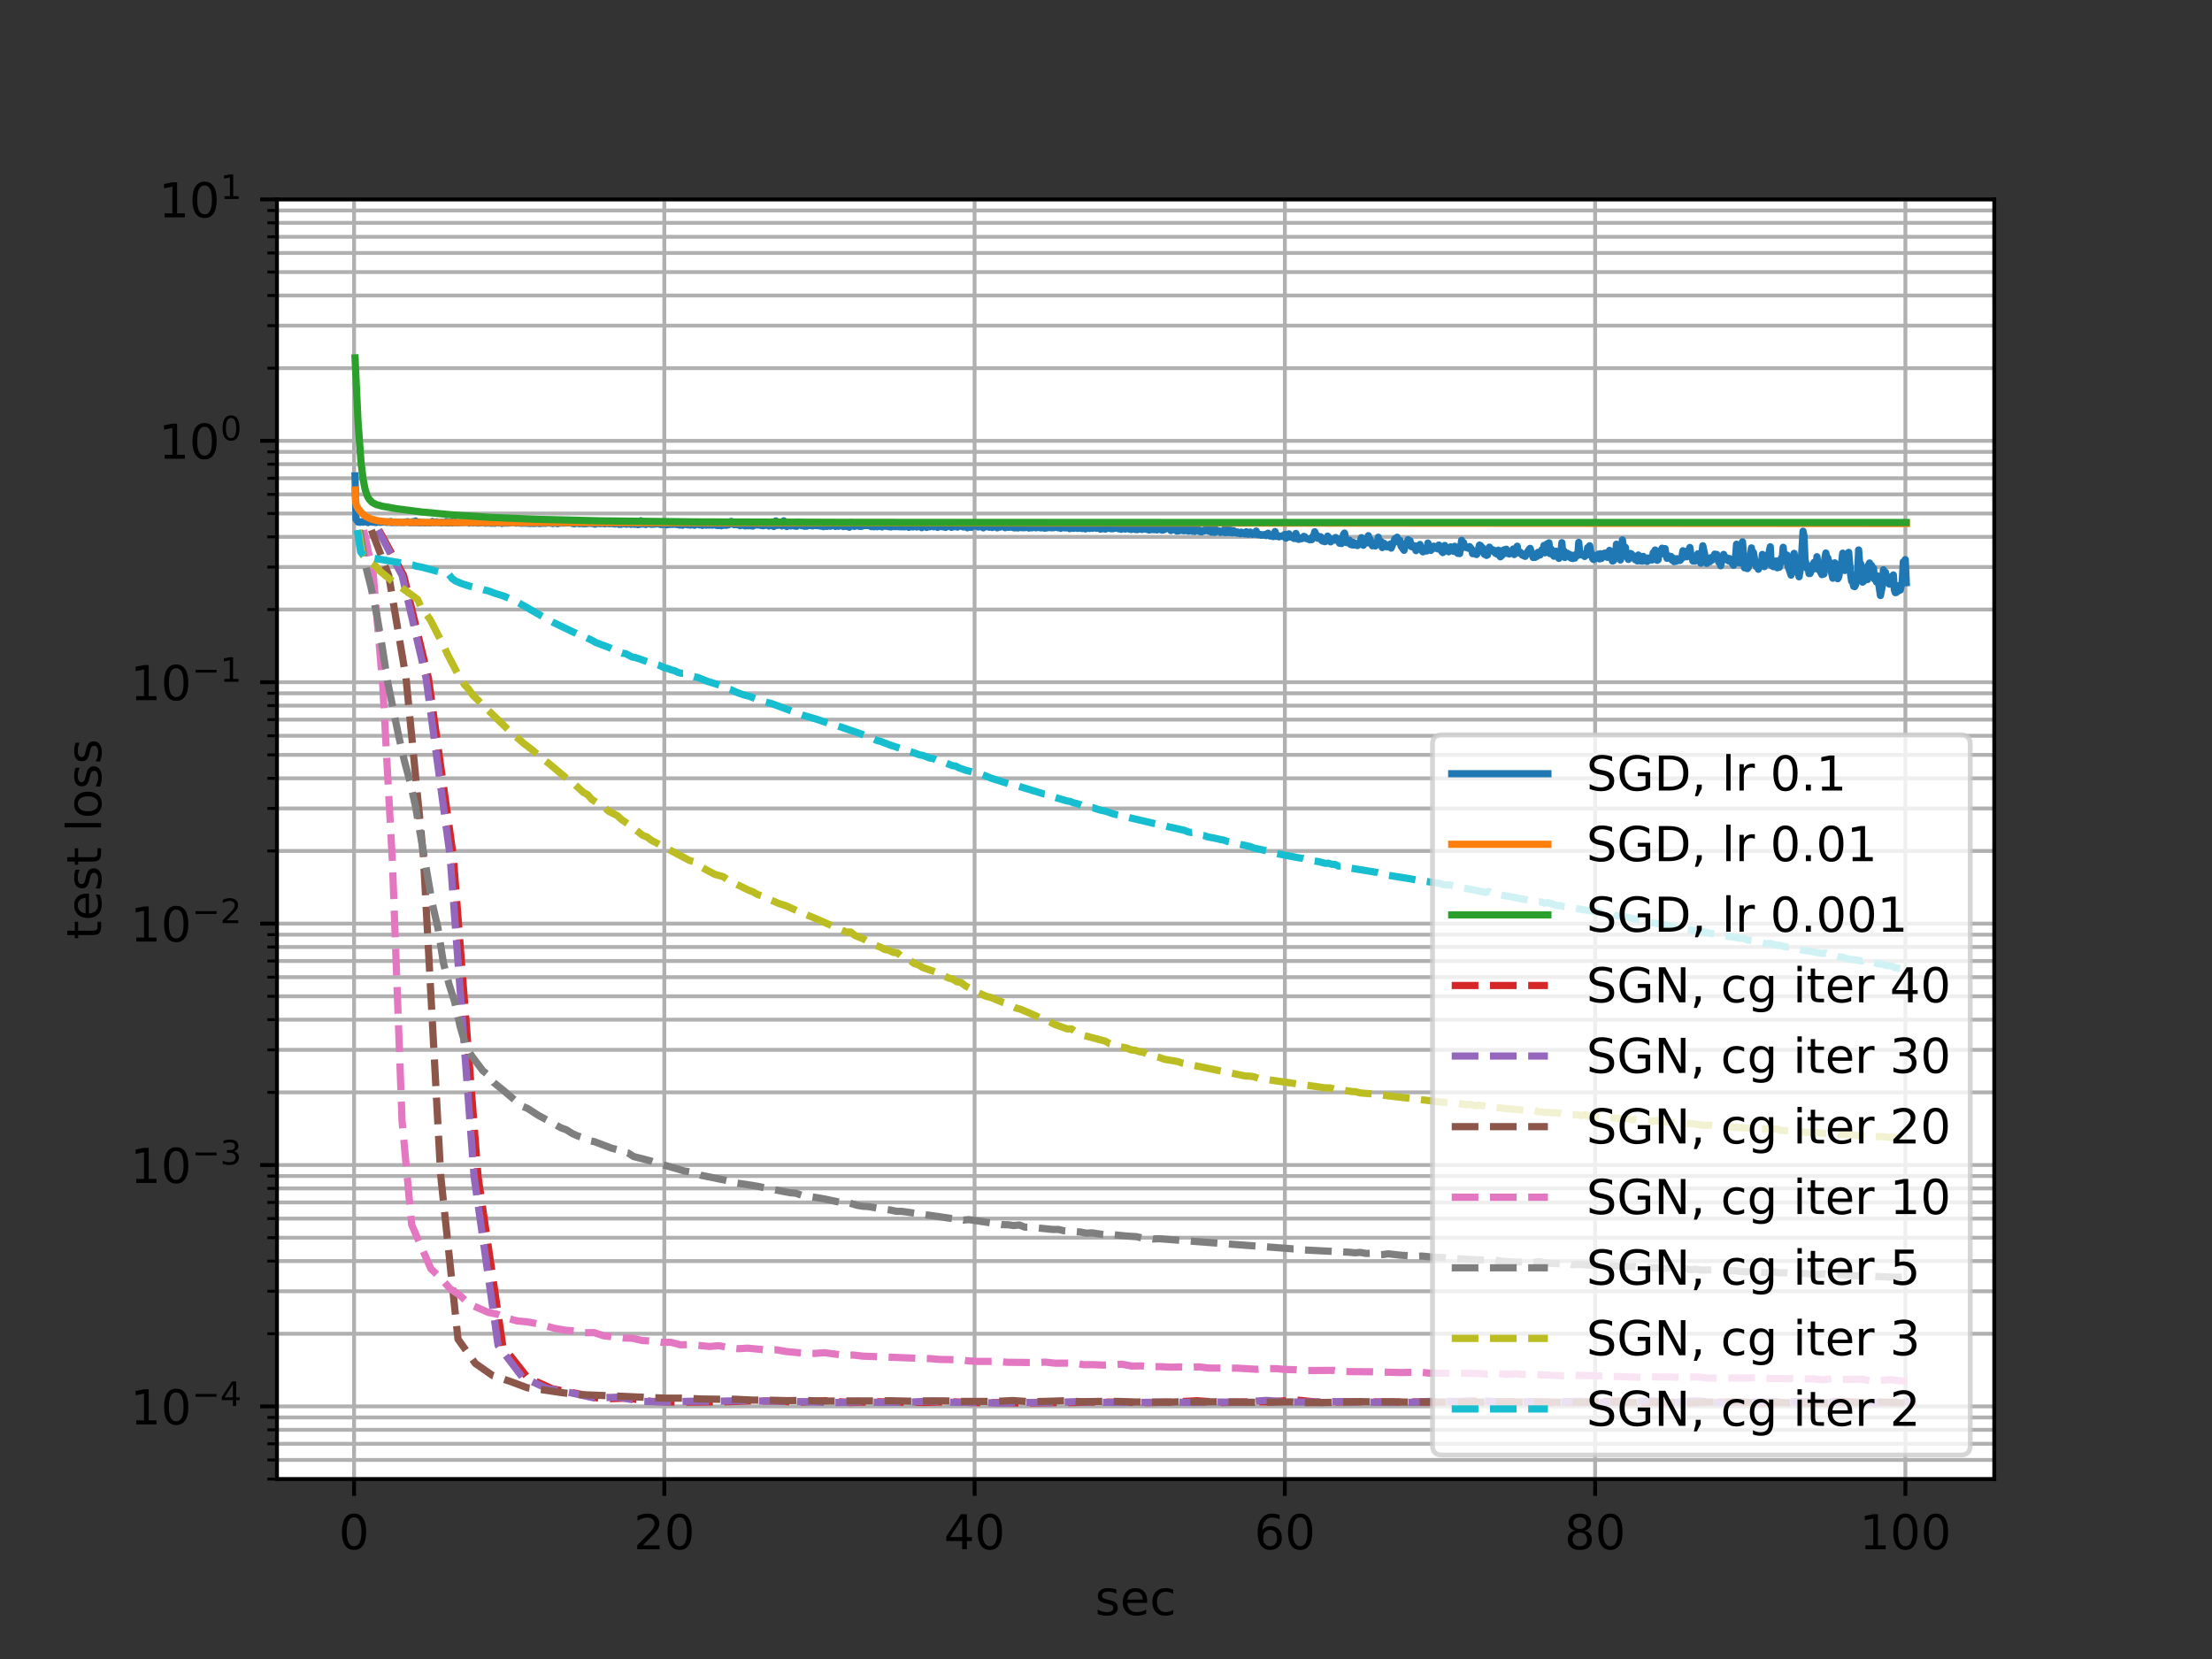 <?xml version="1.0" encoding="utf-8" standalone="no"?>
<!DOCTYPE svg PUBLIC "-//W3C//DTD SVG 1.1//EN"
  "http://www.w3.org/Graphics/SVG/1.1/DTD/svg11.dtd">
<!-- Created with matplotlib (http://matplotlib.org/) -->
<svg height="345pt" version="1.1" viewBox="0 0 460 345" width="460pt" xmlns="http://www.w3.org/2000/svg" xmlns:xlink="http://www.w3.org/1999/xlink">
 <rect x="0" y="0" width="460" height="345" fill="#333333" stroke="none"/>
 <defs>
  <style type="text/css">
*{stroke-linecap:butt;stroke-linejoin:round;}
  </style>
 </defs>
 <g id="figure_1">
  <g id="patch_1">
   <path d="M 0 345.6 
L 460.8 345.6 
L 460.8 0 
L 0 0 
z
" style="fill:none;opacity:0;"/>
  </g>
  <g id="axes_1">
   <g id="patch_2">
    <path d="M 57.6 307.584 
L 414.72 307.584 
L 414.72 41.472 
L 57.6 41.472 
z
" style="fill:#ffffff;"/>
   </g>
   <g id="matplotlib.axis_1">
    <g id="xtick_1">
     <g id="line2d_1">
      <path clip-path="url(#pf3da9172ef)" d="M 73.627 307.584 
L 73.627 41.472 
" style="fill:none;stroke:#b0b0b0;stroke-linecap:square;stroke-width:0.8;"/>
     </g>
     <g id="line2d_2">
      <defs>
       <path d="M 0 0 
L 0 3.5 
" id="mbf33931f81" style="stroke:#000000;stroke-width:0.8;"/>
      </defs>
      <g>
       <use style="stroke:#000000;stroke-width:0.8;" x="73.627" xlink:href="#mbf33931f81" y="307.584"/>
      </g>
     </g>
     <g id="text_1">
      <!-- 0 -->
      <defs>
       <path d="M 31.781 66.406 
Q 24.172 66.406 20.328 58.906 
Q 16.5 51.422 16.5 36.375 
Q 16.5 21.391 20.328 13.891 
Q 24.172 6.391 31.781 6.391 
Q 39.453 6.391 43.281 13.891 
Q 47.125 21.391 47.125 36.375 
Q 47.125 51.422 43.281 58.906 
Q 39.453 66.406 31.781 66.406 
z
M 31.781 74.219 
Q 44.047 74.219 50.516 64.516 
Q 56.984 54.828 56.984 36.375 
Q 56.984 17.969 50.516 8.266 
Q 44.047 -1.422 31.781 -1.422 
Q 19.531 -1.422 13.062 8.266 
Q 6.594 17.969 6.594 36.375 
Q 6.594 54.828 13.062 64.516 
Q 19.531 74.219 31.781 74.219 
z
" id="DejaVuSans-30"/>
      </defs>
      <g transform="translate(70.446 322.182)scale(0.1 -0.1)">
       <use xlink:href="#DejaVuSans-30"/>
      </g>
     </g>
    </g>
    <g id="xtick_2">
     <g id="line2d_3">
      <path clip-path="url(#pf3da9172ef)" d="M 138.15 307.584 
L 138.15 41.472 
" style="fill:none;stroke:#b0b0b0;stroke-linecap:square;stroke-width:0.8;"/>
     </g>
     <g id="line2d_4">
      <g>
       <use style="stroke:#000000;stroke-width:0.8;" x="138.15" xlink:href="#mbf33931f81" y="307.584"/>
      </g>
     </g>
     <g id="text_2">
      <!-- 20 -->
      <defs>
       <path d="M 19.188 8.297 
L 53.609 8.297 
L 53.609 0 
L 7.328 0 
L 7.328 8.297 
Q 12.938 14.109 22.625 23.891 
Q 32.328 33.688 34.812 36.531 
Q 39.547 41.844 41.422 45.531 
Q 43.312 49.219 43.312 52.781 
Q 43.312 58.594 39.234 62.25 
Q 35.156 65.922 28.609 65.922 
Q 23.969 65.922 18.812 64.312 
Q 13.672 62.703 7.812 59.422 
L 7.812 69.391 
Q 13.766 71.781 18.938 73 
Q 24.125 74.219 28.422 74.219 
Q 39.75 74.219 46.484 68.547 
Q 53.219 62.891 53.219 53.422 
Q 53.219 48.922 51.531 44.891 
Q 49.859 40.875 45.406 35.406 
Q 44.188 33.984 37.641 27.219 
Q 31.109 20.453 19.188 8.297 
z
" id="DejaVuSans-32"/>
      </defs>
      <g transform="translate(131.788 322.182)scale(0.1 -0.1)">
       <use xlink:href="#DejaVuSans-32"/>
       <use x="63.623" xlink:href="#DejaVuSans-30"/>
      </g>
     </g>
    </g>
    <g id="xtick_3">
     <g id="line2d_5">
      <path clip-path="url(#pf3da9172ef)" d="M 202.673 307.584 
L 202.673 41.472 
" style="fill:none;stroke:#b0b0b0;stroke-linecap:square;stroke-width:0.8;"/>
     </g>
     <g id="line2d_6">
      <g>
       <use style="stroke:#000000;stroke-width:0.8;" x="202.673" xlink:href="#mbf33931f81" y="307.584"/>
      </g>
     </g>
     <g id="text_3">
      <!-- 40 -->
      <defs>
       <path d="M 37.797 64.312 
L 12.891 25.391 
L 37.797 25.391 
z
M 35.203 72.906 
L 47.609 72.906 
L 47.609 25.391 
L 58.016 25.391 
L 58.016 17.188 
L 47.609 17.188 
L 47.609 0 
L 37.797 0 
L 37.797 17.188 
L 4.891 17.188 
L 4.891 26.703 
z
" id="DejaVuSans-34"/>
      </defs>
      <g transform="translate(196.31 322.182)scale(0.1 -0.1)">
       <use xlink:href="#DejaVuSans-34"/>
       <use x="63.623" xlink:href="#DejaVuSans-30"/>
      </g>
     </g>
    </g>
    <g id="xtick_4">
     <g id="line2d_7">
      <path clip-path="url(#pf3da9172ef)" d="M 267.195 307.584 
L 267.195 41.472 
" style="fill:none;stroke:#b0b0b0;stroke-linecap:square;stroke-width:0.8;"/>
     </g>
     <g id="line2d_8">
      <g>
       <use style="stroke:#000000;stroke-width:0.8;" x="267.195" xlink:href="#mbf33931f81" y="307.584"/>
      </g>
     </g>
     <g id="text_4">
      <!-- 60 -->
      <defs>
       <path d="M 33.016 40.375 
Q 26.375 40.375 22.484 35.828 
Q 18.609 31.297 18.609 23.391 
Q 18.609 15.531 22.484 10.953 
Q 26.375 6.391 33.016 6.391 
Q 39.656 6.391 43.531 10.953 
Q 47.406 15.531 47.406 23.391 
Q 47.406 31.297 43.531 35.828 
Q 39.656 40.375 33.016 40.375 
z
M 52.594 71.297 
L 52.594 62.312 
Q 48.875 64.062 45.094 64.984 
Q 41.312 65.922 37.594 65.922 
Q 27.828 65.922 22.672 59.328 
Q 17.531 52.734 16.797 39.406 
Q 19.672 43.656 24.016 45.922 
Q 28.375 48.188 33.594 48.188 
Q 44.578 48.188 50.953 41.516 
Q 57.328 34.859 57.328 23.391 
Q 57.328 12.156 50.688 5.359 
Q 44.047 -1.422 33.016 -1.422 
Q 20.359 -1.422 13.672 8.266 
Q 6.984 17.969 6.984 36.375 
Q 6.984 53.656 15.188 63.938 
Q 23.391 74.219 37.203 74.219 
Q 40.922 74.219 44.703 73.484 
Q 48.484 72.75 52.594 71.297 
z
" id="DejaVuSans-36"/>
      </defs>
      <g transform="translate(260.833 322.182)scale(0.1 -0.1)">
       <use xlink:href="#DejaVuSans-36"/>
       <use x="63.623" xlink:href="#DejaVuSans-30"/>
      </g>
     </g>
    </g>
    <g id="xtick_5">
     <g id="line2d_9">
      <path clip-path="url(#pf3da9172ef)" d="M 331.718 307.584 
L 331.718 41.472 
" style="fill:none;stroke:#b0b0b0;stroke-linecap:square;stroke-width:0.8;"/>
     </g>
     <g id="line2d_10">
      <g>
       <use style="stroke:#000000;stroke-width:0.8;" x="331.718" xlink:href="#mbf33931f81" y="307.584"/>
      </g>
     </g>
     <g id="text_5">
      <!-- 80 -->
      <defs>
       <path d="M 31.781 34.625 
Q 24.75 34.625 20.719 30.859 
Q 16.703 27.094 16.703 20.516 
Q 16.703 13.922 20.719 10.156 
Q 24.75 6.391 31.781 6.391 
Q 38.812 6.391 42.859 10.172 
Q 46.922 13.969 46.922 20.516 
Q 46.922 27.094 42.891 30.859 
Q 38.875 34.625 31.781 34.625 
z
M 21.922 38.812 
Q 15.578 40.375 12.031 44.719 
Q 8.5 49.078 8.5 55.328 
Q 8.5 64.062 14.719 69.141 
Q 20.953 74.219 31.781 74.219 
Q 42.672 74.219 48.875 69.141 
Q 55.078 64.062 55.078 55.328 
Q 55.078 49.078 51.531 44.719 
Q 48 40.375 41.703 38.812 
Q 48.828 37.156 52.797 32.312 
Q 56.781 27.484 56.781 20.516 
Q 56.781 9.906 50.312 4.234 
Q 43.844 -1.422 31.781 -1.422 
Q 19.734 -1.422 13.25 4.234 
Q 6.781 9.906 6.781 20.516 
Q 6.781 27.484 10.781 32.312 
Q 14.797 37.156 21.922 38.812 
z
M 18.312 54.391 
Q 18.312 48.734 21.844 45.562 
Q 25.391 42.391 31.781 42.391 
Q 38.141 42.391 41.719 45.562 
Q 45.312 48.734 45.312 54.391 
Q 45.312 60.062 41.719 63.234 
Q 38.141 66.406 31.781 66.406 
Q 25.391 66.406 21.844 63.234 
Q 18.312 60.062 18.312 54.391 
z
" id="DejaVuSans-38"/>
      </defs>
      <g transform="translate(325.355 322.182)scale(0.1 -0.1)">
       <use xlink:href="#DejaVuSans-38"/>
       <use x="63.623" xlink:href="#DejaVuSans-30"/>
      </g>
     </g>
    </g>
    <g id="xtick_6">
     <g id="line2d_11">
      <path clip-path="url(#pf3da9172ef)" d="M 396.241 307.584 
L 396.241 41.472 
" style="fill:none;stroke:#b0b0b0;stroke-linecap:square;stroke-width:0.8;"/>
     </g>
     <g id="line2d_12">
      <g>
       <use style="stroke:#000000;stroke-width:0.8;" x="396.241" xlink:href="#mbf33931f81" y="307.584"/>
      </g>
     </g>
     <g id="text_6">
      <!-- 100 -->
      <defs>
       <path d="M 12.406 8.297 
L 28.516 8.297 
L 28.516 63.922 
L 10.984 60.406 
L 10.984 69.391 
L 28.422 72.906 
L 38.281 72.906 
L 38.281 8.297 
L 54.391 8.297 
L 54.391 0 
L 12.406 0 
z
" id="DejaVuSans-31"/>
      </defs>
      <g transform="translate(386.697 322.182)scale(0.1 -0.1)">
       <use xlink:href="#DejaVuSans-31"/>
       <use x="63.623" xlink:href="#DejaVuSans-30"/>
       <use x="127.246" xlink:href="#DejaVuSans-30"/>
      </g>
     </g>
    </g>
    <g id="text_7">
     <!-- sec -->
     <defs>
      <path d="M 44.281 53.078 
L 44.281 44.578 
Q 40.484 46.531 36.375 47.5 
Q 32.281 48.484 27.875 48.484 
Q 21.188 48.484 17.844 46.438 
Q 14.5 44.391 14.5 40.281 
Q 14.5 37.156 16.891 35.375 
Q 19.281 33.594 26.516 31.984 
L 29.594 31.297 
Q 39.156 29.25 43.188 25.516 
Q 47.219 21.781 47.219 15.094 
Q 47.219 7.469 41.188 3.016 
Q 35.156 -1.422 24.609 -1.422 
Q 20.219 -1.422 15.453 -0.562 
Q 10.688 0.297 5.422 2 
L 5.422 11.281 
Q 10.406 8.688 15.234 7.391 
Q 20.062 6.109 24.812 6.109 
Q 31.156 6.109 34.562 8.281 
Q 37.984 10.453 37.984 14.406 
Q 37.984 18.062 35.516 20.016 
Q 33.062 21.969 24.703 23.781 
L 21.578 24.516 
Q 13.234 26.266 9.516 29.906 
Q 5.812 33.547 5.812 39.891 
Q 5.812 47.609 11.281 51.797 
Q 16.75 56 26.812 56 
Q 31.781 56 36.172 55.266 
Q 40.578 54.547 44.281 53.078 
z
" id="DejaVuSans-73"/>
      <path d="M 56.203 29.594 
L 56.203 25.203 
L 14.891 25.203 
Q 15.484 15.922 20.484 11.062 
Q 25.484 6.203 34.422 6.203 
Q 39.594 6.203 44.453 7.469 
Q 49.312 8.734 54.109 11.281 
L 54.109 2.781 
Q 49.266 0.734 44.188 -0.344 
Q 39.109 -1.422 33.891 -1.422 
Q 20.797 -1.422 13.156 6.188 
Q 5.516 13.812 5.516 26.812 
Q 5.516 40.234 12.766 48.109 
Q 20.016 56 32.328 56 
Q 43.359 56 49.781 48.891 
Q 56.203 41.797 56.203 29.594 
z
M 47.219 32.234 
Q 47.125 39.594 43.094 43.984 
Q 39.062 48.391 32.422 48.391 
Q 24.906 48.391 20.391 44.141 
Q 15.875 39.891 15.188 32.172 
z
" id="DejaVuSans-65"/>
      <path d="M 48.781 52.594 
L 48.781 44.188 
Q 44.969 46.297 41.141 47.344 
Q 37.312 48.391 33.406 48.391 
Q 24.656 48.391 19.812 42.844 
Q 14.984 37.312 14.984 27.297 
Q 14.984 17.281 19.812 11.734 
Q 24.656 6.203 33.406 6.203 
Q 37.312 6.203 41.141 7.25 
Q 44.969 8.297 48.781 10.406 
L 48.781 2.094 
Q 45.016 0.344 40.984 -0.531 
Q 36.969 -1.422 32.422 -1.422 
Q 20.062 -1.422 12.781 6.344 
Q 5.516 14.109 5.516 27.297 
Q 5.516 40.672 12.859 48.328 
Q 20.219 56 33.016 56 
Q 37.156 56 41.109 55.141 
Q 45.062 54.297 48.781 52.594 
z
" id="DejaVuSans-63"/>
     </defs>
     <g transform="translate(227.73 335.861)scale(0.1 -0.1)">
      <use xlink:href="#DejaVuSans-73"/>
      <use x="52.1" xlink:href="#DejaVuSans-65"/>
      <use x="113.623" xlink:href="#DejaVuSans-63"/>
     </g>
    </g>
   </g>
   <g id="matplotlib.axis_2">
    <g id="ytick_1">
     <g id="line2d_13">
      <path clip-path="url(#pf3da9172ef)" d="M 57.6 292.472 
L 414.72 292.472 
" style="fill:none;stroke:#b0b0b0;stroke-linecap:square;stroke-width:0.8;"/>
     </g>
     <g id="line2d_14">
      <defs>
       <path d="M 0 0 
L -3.5 0 
" id="m750b5eeeb6" style="stroke:#000000;stroke-width:0.8;"/>
      </defs>
      <g>
       <use style="stroke:#000000;stroke-width:0.8;" x="57.6" xlink:href="#m750b5eeeb6" y="292.472"/>
      </g>
     </g>
     <g id="text_8">
      <!-- $\mathdefault{10^{-4}}$ -->
      <defs>
       <path d="M 10.594 35.5 
L 73.188 35.5 
L 73.188 27.203 
L 10.594 27.203 
z
" id="DejaVuSans-2212"/>
      </defs>
      <g transform="translate(27.1 296.271)scale(0.1 -0.1)">
       <use transform="translate(0 0.684)" xlink:href="#DejaVuSans-31"/>
       <use transform="translate(63.623 0.684)" xlink:href="#DejaVuSans-30"/>
       <use transform="translate(128.203 38.966)scale(0.7)" xlink:href="#DejaVuSans-2212"/>
       <use transform="translate(186.855 38.966)scale(0.7)" xlink:href="#DejaVuSans-34"/>
      </g>
     </g>
    </g>
    <g id="ytick_2">
     <g id="line2d_15">
      <path clip-path="url(#pf3da9172ef)" d="M 57.6 242.272 
L 414.72 242.272 
" style="fill:none;stroke:#b0b0b0;stroke-linecap:square;stroke-width:0.8;"/>
     </g>
     <g id="line2d_16">
      <g>
       <use style="stroke:#000000;stroke-width:0.8;" x="57.6" xlink:href="#m750b5eeeb6" y="242.272"/>
      </g>
     </g>
     <g id="text_9">
      <!-- $\mathdefault{10^{-3}}$ -->
      <defs>
       <path d="M 40.578 39.312 
Q 47.656 37.797 51.625 33 
Q 55.609 28.219 55.609 21.188 
Q 55.609 10.406 48.188 4.484 
Q 40.766 -1.422 27.094 -1.422 
Q 22.516 -1.422 17.656 -0.516 
Q 12.797 0.391 7.625 2.203 
L 7.625 11.719 
Q 11.719 9.328 16.594 8.109 
Q 21.484 6.891 26.812 6.891 
Q 36.078 6.891 40.938 10.547 
Q 45.797 14.203 45.797 21.188 
Q 45.797 27.641 41.281 31.266 
Q 36.766 34.906 28.719 34.906 
L 20.219 34.906 
L 20.219 43.016 
L 29.109 43.016 
Q 36.375 43.016 40.234 45.922 
Q 44.094 48.828 44.094 54.297 
Q 44.094 59.906 40.109 62.906 
Q 36.141 65.922 28.719 65.922 
Q 24.656 65.922 20.016 65.031 
Q 15.375 64.156 9.812 62.312 
L 9.812 71.094 
Q 15.438 72.656 20.344 73.438 
Q 25.25 74.219 29.594 74.219 
Q 40.828 74.219 47.359 69.109 
Q 53.906 64.016 53.906 55.328 
Q 53.906 49.266 50.438 45.094 
Q 46.969 40.922 40.578 39.312 
z
" id="DejaVuSans-33"/>
      </defs>
      <g transform="translate(27.1 246.071)scale(0.1 -0.1)">
       <use transform="translate(0 0.766)" xlink:href="#DejaVuSans-31"/>
       <use transform="translate(63.623 0.766)" xlink:href="#DejaVuSans-30"/>
       <use transform="translate(128.203 39.047)scale(0.7)" xlink:href="#DejaVuSans-2212"/>
       <use transform="translate(186.855 39.047)scale(0.7)" xlink:href="#DejaVuSans-33"/>
      </g>
     </g>
    </g>
    <g id="ytick_3">
     <g id="line2d_17">
      <path clip-path="url(#pf3da9172ef)" d="M 57.6 192.072 
L 414.72 192.072 
" style="fill:none;stroke:#b0b0b0;stroke-linecap:square;stroke-width:0.8;"/>
     </g>
     <g id="line2d_18">
      <g>
       <use style="stroke:#000000;stroke-width:0.8;" x="57.6" xlink:href="#m750b5eeeb6" y="192.072"/>
      </g>
     </g>
     <g id="text_10">
      <!-- $\mathdefault{10^{-2}}$ -->
      <g transform="translate(27.1 195.871)scale(0.1 -0.1)">
       <use transform="translate(0 0.766)" xlink:href="#DejaVuSans-31"/>
       <use transform="translate(63.623 0.766)" xlink:href="#DejaVuSans-30"/>
       <use transform="translate(128.203 39.047)scale(0.7)" xlink:href="#DejaVuSans-2212"/>
       <use transform="translate(186.855 39.047)scale(0.7)" xlink:href="#DejaVuSans-32"/>
      </g>
     </g>
    </g>
    <g id="ytick_4">
     <g id="line2d_19">
      <path clip-path="url(#pf3da9172ef)" d="M 57.6 141.872 
L 414.72 141.872 
" style="fill:none;stroke:#b0b0b0;stroke-linecap:square;stroke-width:0.8;"/>
     </g>
     <g id="line2d_20">
      <g>
       <use style="stroke:#000000;stroke-width:0.8;" x="57.6" xlink:href="#m750b5eeeb6" y="141.872"/>
      </g>
     </g>
     <g id="text_11">
      <!-- $\mathdefault{10^{-1}}$ -->
      <g transform="translate(27.1 145.671)scale(0.1 -0.1)">
       <use transform="translate(0 0.684)" xlink:href="#DejaVuSans-31"/>
       <use transform="translate(63.623 0.684)" xlink:href="#DejaVuSans-30"/>
       <use transform="translate(128.203 38.966)scale(0.7)" xlink:href="#DejaVuSans-2212"/>
       <use transform="translate(186.855 38.966)scale(0.7)" xlink:href="#DejaVuSans-31"/>
      </g>
     </g>
    </g>
    <g id="ytick_5">
     <g id="line2d_21">
      <path clip-path="url(#pf3da9172ef)" d="M 57.6 91.672 
L 414.72 91.672 
" style="fill:none;stroke:#b0b0b0;stroke-linecap:square;stroke-width:0.8;"/>
     </g>
     <g id="line2d_22">
      <g>
       <use style="stroke:#000000;stroke-width:0.8;" x="57.6" xlink:href="#m750b5eeeb6" y="91.672"/>
      </g>
     </g>
     <g id="text_12">
      <!-- $\mathdefault{10^{0}}$ -->
      <g transform="translate(33 95.471)scale(0.1 -0.1)">
       <use transform="translate(0 0.766)" xlink:href="#DejaVuSans-31"/>
       <use transform="translate(63.623 0.766)" xlink:href="#DejaVuSans-30"/>
       <use transform="translate(128.203 39.047)scale(0.7)" xlink:href="#DejaVuSans-30"/>
      </g>
     </g>
    </g>
    <g id="ytick_6">
     <g id="line2d_23">
      <path clip-path="url(#pf3da9172ef)" d="M 57.6 41.472 
L 414.72 41.472 
" style="fill:none;stroke:#b0b0b0;stroke-linecap:square;stroke-width:0.8;"/>
     </g>
     <g id="line2d_24">
      <g>
       <use style="stroke:#000000;stroke-width:0.8;" x="57.6" xlink:href="#m750b5eeeb6" y="41.472"/>
      </g>
     </g>
     <g id="text_13">
      <!-- $\mathdefault{10^{1}}$ -->
      <g transform="translate(33 45.271)scale(0.1 -0.1)">
       <use transform="translate(0 0.684)" xlink:href="#DejaVuSans-31"/>
       <use transform="translate(63.623 0.684)" xlink:href="#DejaVuSans-30"/>
       <use transform="translate(128.203 38.966)scale(0.7)" xlink:href="#DejaVuSans-31"/>
      </g>
     </g>
    </g>
    <g id="ytick_7">
     <g id="line2d_25">
      <path clip-path="url(#pf3da9172ef)" d="M 57.6 307.584 
L 414.72 307.584 
" style="fill:none;stroke:#b0b0b0;stroke-linecap:square;stroke-width:0.8;"/>
     </g>
     <g id="line2d_26">
      <defs>
       <path d="M 0 0 
L -2 0 
" id="m3c71857f9a" style="stroke:#000000;stroke-width:0.6;"/>
      </defs>
      <g>
       <use style="stroke:#000000;stroke-width:0.6;" x="57.6" xlink:href="#m3c71857f9a" y="307.584"/>
      </g>
     </g>
    </g>
    <g id="ytick_8">
     <g id="line2d_27">
      <path clip-path="url(#pf3da9172ef)" d="M 57.6 303.609 
L 414.72 303.609 
" style="fill:none;stroke:#b0b0b0;stroke-linecap:square;stroke-width:0.8;"/>
     </g>
     <g id="line2d_28">
      <g>
       <use style="stroke:#000000;stroke-width:0.6;" x="57.6" xlink:href="#m3c71857f9a" y="303.609"/>
      </g>
     </g>
    </g>
    <g id="ytick_9">
     <g id="line2d_29">
      <path clip-path="url(#pf3da9172ef)" d="M 57.6 300.248 
L 414.72 300.248 
" style="fill:none;stroke:#b0b0b0;stroke-linecap:square;stroke-width:0.8;"/>
     </g>
     <g id="line2d_30">
      <g>
       <use style="stroke:#000000;stroke-width:0.6;" x="57.6" xlink:href="#m3c71857f9a" y="300.248"/>
      </g>
     </g>
    </g>
    <g id="ytick_10">
     <g id="line2d_31">
      <path clip-path="url(#pf3da9172ef)" d="M 57.6 297.337 
L 414.72 297.337 
" style="fill:none;stroke:#b0b0b0;stroke-linecap:square;stroke-width:0.8;"/>
     </g>
     <g id="line2d_32">
      <g>
       <use style="stroke:#000000;stroke-width:0.6;" x="57.6" xlink:href="#m3c71857f9a" y="297.337"/>
      </g>
     </g>
    </g>
    <g id="ytick_11">
     <g id="line2d_33">
      <path clip-path="url(#pf3da9172ef)" d="M 57.6 294.769 
L 414.72 294.769 
" style="fill:none;stroke:#b0b0b0;stroke-linecap:square;stroke-width:0.8;"/>
     </g>
     <g id="line2d_34">
      <g>
       <use style="stroke:#000000;stroke-width:0.6;" x="57.6" xlink:href="#m3c71857f9a" y="294.769"/>
      </g>
     </g>
    </g>
    <g id="ytick_12">
     <g id="line2d_35">
      <path clip-path="url(#pf3da9172ef)" d="M 57.6 277.361 
L 414.72 277.361 
" style="fill:none;stroke:#b0b0b0;stroke-linecap:square;stroke-width:0.8;"/>
     </g>
     <g id="line2d_36">
      <g>
       <use style="stroke:#000000;stroke-width:0.6;" x="57.6" xlink:href="#m3c71857f9a" y="277.361"/>
      </g>
     </g>
    </g>
    <g id="ytick_13">
     <g id="line2d_37">
      <path clip-path="url(#pf3da9172ef)" d="M 57.6 268.521 
L 414.72 268.521 
" style="fill:none;stroke:#b0b0b0;stroke-linecap:square;stroke-width:0.8;"/>
     </g>
     <g id="line2d_38">
      <g>
       <use style="stroke:#000000;stroke-width:0.6;" x="57.6" xlink:href="#m3c71857f9a" y="268.521"/>
      </g>
     </g>
    </g>
    <g id="ytick_14">
     <g id="line2d_39">
      <path clip-path="url(#pf3da9172ef)" d="M 57.6 262.249 
L 414.72 262.249 
" style="fill:none;stroke:#b0b0b0;stroke-linecap:square;stroke-width:0.8;"/>
     </g>
     <g id="line2d_40">
      <g>
       <use style="stroke:#000000;stroke-width:0.6;" x="57.6" xlink:href="#m3c71857f9a" y="262.249"/>
      </g>
     </g>
    </g>
    <g id="ytick_15">
     <g id="line2d_41">
      <path clip-path="url(#pf3da9172ef)" d="M 57.6 257.384 
L 414.72 257.384 
" style="fill:none;stroke:#b0b0b0;stroke-linecap:square;stroke-width:0.8;"/>
     </g>
     <g id="line2d_42">
      <g>
       <use style="stroke:#000000;stroke-width:0.6;" x="57.6" xlink:href="#m3c71857f9a" y="257.384"/>
      </g>
     </g>
    </g>
    <g id="ytick_16">
     <g id="line2d_43">
      <path clip-path="url(#pf3da9172ef)" d="M 57.6 253.409 
L 414.72 253.409 
" style="fill:none;stroke:#b0b0b0;stroke-linecap:square;stroke-width:0.8;"/>
     </g>
     <g id="line2d_44">
      <g>
       <use style="stroke:#000000;stroke-width:0.6;" x="57.6" xlink:href="#m3c71857f9a" y="253.409"/>
      </g>
     </g>
    </g>
    <g id="ytick_17">
     <g id="line2d_45">
      <path clip-path="url(#pf3da9172ef)" d="M 57.6 250.048 
L 414.72 250.048 
" style="fill:none;stroke:#b0b0b0;stroke-linecap:square;stroke-width:0.8;"/>
     </g>
     <g id="line2d_46">
      <g>
       <use style="stroke:#000000;stroke-width:0.6;" x="57.6" xlink:href="#m3c71857f9a" y="250.048"/>
      </g>
     </g>
    </g>
    <g id="ytick_18">
     <g id="line2d_47">
      <path clip-path="url(#pf3da9172ef)" d="M 57.6 247.137 
L 414.72 247.137 
" style="fill:none;stroke:#b0b0b0;stroke-linecap:square;stroke-width:0.8;"/>
     </g>
     <g id="line2d_48">
      <g>
       <use style="stroke:#000000;stroke-width:0.6;" x="57.6" xlink:href="#m3c71857f9a" y="247.137"/>
      </g>
     </g>
    </g>
    <g id="ytick_19">
     <g id="line2d_49">
      <path clip-path="url(#pf3da9172ef)" d="M 57.6 244.569 
L 414.72 244.569 
" style="fill:none;stroke:#b0b0b0;stroke-linecap:square;stroke-width:0.8;"/>
     </g>
     <g id="line2d_50">
      <g>
       <use style="stroke:#000000;stroke-width:0.6;" x="57.6" xlink:href="#m3c71857f9a" y="244.569"/>
      </g>
     </g>
    </g>
    <g id="ytick_20">
     <g id="line2d_51">
      <path clip-path="url(#pf3da9172ef)" d="M 57.6 227.161 
L 414.72 227.161 
" style="fill:none;stroke:#b0b0b0;stroke-linecap:square;stroke-width:0.8;"/>
     </g>
     <g id="line2d_52">
      <g>
       <use style="stroke:#000000;stroke-width:0.6;" x="57.6" xlink:href="#m3c71857f9a" y="227.161"/>
      </g>
     </g>
    </g>
    <g id="ytick_21">
     <g id="line2d_53">
      <path clip-path="url(#pf3da9172ef)" d="M 57.6 218.321 
L 414.72 218.321 
" style="fill:none;stroke:#b0b0b0;stroke-linecap:square;stroke-width:0.8;"/>
     </g>
     <g id="line2d_54">
      <g>
       <use style="stroke:#000000;stroke-width:0.6;" x="57.6" xlink:href="#m3c71857f9a" y="218.321"/>
      </g>
     </g>
    </g>
    <g id="ytick_22">
     <g id="line2d_55">
      <path clip-path="url(#pf3da9172ef)" d="M 57.6 212.049 
L 414.72 212.049 
" style="fill:none;stroke:#b0b0b0;stroke-linecap:square;stroke-width:0.8;"/>
     </g>
     <g id="line2d_56">
      <g>
       <use style="stroke:#000000;stroke-width:0.6;" x="57.6" xlink:href="#m3c71857f9a" y="212.049"/>
      </g>
     </g>
    </g>
    <g id="ytick_23">
     <g id="line2d_57">
      <path clip-path="url(#pf3da9172ef)" d="M 57.6 207.184 
L 414.72 207.184 
" style="fill:none;stroke:#b0b0b0;stroke-linecap:square;stroke-width:0.8;"/>
     </g>
     <g id="line2d_58">
      <g>
       <use style="stroke:#000000;stroke-width:0.6;" x="57.6" xlink:href="#m3c71857f9a" y="207.184"/>
      </g>
     </g>
    </g>
    <g id="ytick_24">
     <g id="line2d_59">
      <path clip-path="url(#pf3da9172ef)" d="M 57.6 203.209 
L 414.72 203.209 
" style="fill:none;stroke:#b0b0b0;stroke-linecap:square;stroke-width:0.8;"/>
     </g>
     <g id="line2d_60">
      <g>
       <use style="stroke:#000000;stroke-width:0.6;" x="57.6" xlink:href="#m3c71857f9a" y="203.209"/>
      </g>
     </g>
    </g>
    <g id="ytick_25">
     <g id="line2d_61">
      <path clip-path="url(#pf3da9172ef)" d="M 57.6 199.848 
L 414.72 199.848 
" style="fill:none;stroke:#b0b0b0;stroke-linecap:square;stroke-width:0.8;"/>
     </g>
     <g id="line2d_62">
      <g>
       <use style="stroke:#000000;stroke-width:0.6;" x="57.6" xlink:href="#m3c71857f9a" y="199.848"/>
      </g>
     </g>
    </g>
    <g id="ytick_26">
     <g id="line2d_63">
      <path clip-path="url(#pf3da9172ef)" d="M 57.6 196.937 
L 414.72 196.937 
" style="fill:none;stroke:#b0b0b0;stroke-linecap:square;stroke-width:0.8;"/>
     </g>
     <g id="line2d_64">
      <g>
       <use style="stroke:#000000;stroke-width:0.6;" x="57.6" xlink:href="#m3c71857f9a" y="196.937"/>
      </g>
     </g>
    </g>
    <g id="ytick_27">
     <g id="line2d_65">
      <path clip-path="url(#pf3da9172ef)" d="M 57.6 194.369 
L 414.72 194.369 
" style="fill:none;stroke:#b0b0b0;stroke-linecap:square;stroke-width:0.8;"/>
     </g>
     <g id="line2d_66">
      <g>
       <use style="stroke:#000000;stroke-width:0.6;" x="57.6" xlink:href="#m3c71857f9a" y="194.369"/>
      </g>
     </g>
    </g>
    <g id="ytick_28">
     <g id="line2d_67">
      <path clip-path="url(#pf3da9172ef)" d="M 57.6 176.96 
L 414.72 176.96 
" style="fill:none;stroke:#b0b0b0;stroke-linecap:square;stroke-width:0.8;"/>
     </g>
     <g id="line2d_68">
      <g>
       <use style="stroke:#000000;stroke-width:0.6;" x="57.6" xlink:href="#m3c71857f9a" y="176.96"/>
      </g>
     </g>
    </g>
    <g id="ytick_29">
     <g id="line2d_69">
      <path clip-path="url(#pf3da9172ef)" d="M 57.6 168.121 
L 414.72 168.121 
" style="fill:none;stroke:#b0b0b0;stroke-linecap:square;stroke-width:0.8;"/>
     </g>
     <g id="line2d_70">
      <g>
       <use style="stroke:#000000;stroke-width:0.6;" x="57.6" xlink:href="#m3c71857f9a" y="168.121"/>
      </g>
     </g>
    </g>
    <g id="ytick_30">
     <g id="line2d_71">
      <path clip-path="url(#pf3da9172ef)" d="M 57.6 161.849 
L 414.72 161.849 
" style="fill:none;stroke:#b0b0b0;stroke-linecap:square;stroke-width:0.8;"/>
     </g>
     <g id="line2d_72">
      <g>
       <use style="stroke:#000000;stroke-width:0.6;" x="57.6" xlink:href="#m3c71857f9a" y="161.849"/>
      </g>
     </g>
    </g>
    <g id="ytick_31">
     <g id="line2d_73">
      <path clip-path="url(#pf3da9172ef)" d="M 57.6 156.984 
L 414.72 156.984 
" style="fill:none;stroke:#b0b0b0;stroke-linecap:square;stroke-width:0.8;"/>
     </g>
     <g id="line2d_74">
      <g>
       <use style="stroke:#000000;stroke-width:0.6;" x="57.6" xlink:href="#m3c71857f9a" y="156.984"/>
      </g>
     </g>
    </g>
    <g id="ytick_32">
     <g id="line2d_75">
      <path clip-path="url(#pf3da9172ef)" d="M 57.6 153.009 
L 414.72 153.009 
" style="fill:none;stroke:#b0b0b0;stroke-linecap:square;stroke-width:0.8;"/>
     </g>
     <g id="line2d_76">
      <g>
       <use style="stroke:#000000;stroke-width:0.6;" x="57.6" xlink:href="#m3c71857f9a" y="153.009"/>
      </g>
     </g>
    </g>
    <g id="ytick_33">
     <g id="line2d_77">
      <path clip-path="url(#pf3da9172ef)" d="M 57.6 149.648 
L 414.72 149.648 
" style="fill:none;stroke:#b0b0b0;stroke-linecap:square;stroke-width:0.8;"/>
     </g>
     <g id="line2d_78">
      <g>
       <use style="stroke:#000000;stroke-width:0.6;" x="57.6" xlink:href="#m3c71857f9a" y="149.648"/>
      </g>
     </g>
    </g>
    <g id="ytick_34">
     <g id="line2d_79">
      <path clip-path="url(#pf3da9172ef)" d="M 57.6 146.737 
L 414.72 146.737 
" style="fill:none;stroke:#b0b0b0;stroke-linecap:square;stroke-width:0.8;"/>
     </g>
     <g id="line2d_80">
      <g>
       <use style="stroke:#000000;stroke-width:0.6;" x="57.6" xlink:href="#m3c71857f9a" y="146.737"/>
      </g>
     </g>
    </g>
    <g id="ytick_35">
     <g id="line2d_81">
      <path clip-path="url(#pf3da9172ef)" d="M 57.6 144.169 
L 414.72 144.169 
" style="fill:none;stroke:#b0b0b0;stroke-linecap:square;stroke-width:0.8;"/>
     </g>
     <g id="line2d_82">
      <g>
       <use style="stroke:#000000;stroke-width:0.6;" x="57.6" xlink:href="#m3c71857f9a" y="144.169"/>
      </g>
     </g>
    </g>
    <g id="ytick_36">
     <g id="line2d_83">
      <path clip-path="url(#pf3da9172ef)" d="M 57.6 126.76 
L 414.72 126.76 
" style="fill:none;stroke:#b0b0b0;stroke-linecap:square;stroke-width:0.8;"/>
     </g>
     <g id="line2d_84">
      <g>
       <use style="stroke:#000000;stroke-width:0.6;" x="57.6" xlink:href="#m3c71857f9a" y="126.76"/>
      </g>
     </g>
    </g>
    <g id="ytick_37">
     <g id="line2d_85">
      <path clip-path="url(#pf3da9172ef)" d="M 57.6 117.921 
L 414.72 117.921 
" style="fill:none;stroke:#b0b0b0;stroke-linecap:square;stroke-width:0.8;"/>
     </g>
     <g id="line2d_86">
      <g>
       <use style="stroke:#000000;stroke-width:0.6;" x="57.6" xlink:href="#m3c71857f9a" y="117.921"/>
      </g>
     </g>
    </g>
    <g id="ytick_38">
     <g id="line2d_87">
      <path clip-path="url(#pf3da9172ef)" d="M 57.6 111.649 
L 414.72 111.649 
" style="fill:none;stroke:#b0b0b0;stroke-linecap:square;stroke-width:0.8;"/>
     </g>
     <g id="line2d_88">
      <g>
       <use style="stroke:#000000;stroke-width:0.6;" x="57.6" xlink:href="#m3c71857f9a" y="111.649"/>
      </g>
     </g>
    </g>
    <g id="ytick_39">
     <g id="line2d_89">
      <path clip-path="url(#pf3da9172ef)" d="M 57.6 106.784 
L 414.72 106.784 
" style="fill:none;stroke:#b0b0b0;stroke-linecap:square;stroke-width:0.8;"/>
     </g>
     <g id="line2d_90">
      <g>
       <use style="stroke:#000000;stroke-width:0.6;" x="57.6" xlink:href="#m3c71857f9a" y="106.784"/>
      </g>
     </g>
    </g>
    <g id="ytick_40">
     <g id="line2d_91">
      <path clip-path="url(#pf3da9172ef)" d="M 57.6 102.809 
L 414.72 102.809 
" style="fill:none;stroke:#b0b0b0;stroke-linecap:square;stroke-width:0.8;"/>
     </g>
     <g id="line2d_92">
      <g>
       <use style="stroke:#000000;stroke-width:0.6;" x="57.6" xlink:href="#m3c71857f9a" y="102.809"/>
      </g>
     </g>
    </g>
    <g id="ytick_41">
     <g id="line2d_93">
      <path clip-path="url(#pf3da9172ef)" d="M 57.6 99.448 
L 414.72 99.448 
" style="fill:none;stroke:#b0b0b0;stroke-linecap:square;stroke-width:0.8;"/>
     </g>
     <g id="line2d_94">
      <g>
       <use style="stroke:#000000;stroke-width:0.6;" x="57.6" xlink:href="#m3c71857f9a" y="99.448"/>
      </g>
     </g>
    </g>
    <g id="ytick_42">
     <g id="line2d_95">
      <path clip-path="url(#pf3da9172ef)" d="M 57.6 96.537 
L 414.72 96.537 
" style="fill:none;stroke:#b0b0b0;stroke-linecap:square;stroke-width:0.8;"/>
     </g>
     <g id="line2d_96">
      <g>
       <use style="stroke:#000000;stroke-width:0.6;" x="57.6" xlink:href="#m3c71857f9a" y="96.537"/>
      </g>
     </g>
    </g>
    <g id="ytick_43">
     <g id="line2d_97">
      <path clip-path="url(#pf3da9172ef)" d="M 57.6 93.969 
L 414.72 93.969 
" style="fill:none;stroke:#b0b0b0;stroke-linecap:square;stroke-width:0.8;"/>
     </g>
     <g id="line2d_98">
      <g>
       <use style="stroke:#000000;stroke-width:0.6;" x="57.6" xlink:href="#m3c71857f9a" y="93.969"/>
      </g>
     </g>
    </g>
    <g id="ytick_44">
     <g id="line2d_99">
      <path clip-path="url(#pf3da9172ef)" d="M 57.6 76.56 
L 414.72 76.56 
" style="fill:none;stroke:#b0b0b0;stroke-linecap:square;stroke-width:0.8;"/>
     </g>
     <g id="line2d_100">
      <g>
       <use style="stroke:#000000;stroke-width:0.6;" x="57.6" xlink:href="#m3c71857f9a" y="76.56"/>
      </g>
     </g>
    </g>
    <g id="ytick_45">
     <g id="line2d_101">
      <path clip-path="url(#pf3da9172ef)" d="M 57.6 67.721 
L 414.72 67.721 
" style="fill:none;stroke:#b0b0b0;stroke-linecap:square;stroke-width:0.8;"/>
     </g>
     <g id="line2d_102">
      <g>
       <use style="stroke:#000000;stroke-width:0.6;" x="57.6" xlink:href="#m3c71857f9a" y="67.721"/>
      </g>
     </g>
    </g>
    <g id="ytick_46">
     <g id="line2d_103">
      <path clip-path="url(#pf3da9172ef)" d="M 57.6 61.449 
L 414.72 61.449 
" style="fill:none;stroke:#b0b0b0;stroke-linecap:square;stroke-width:0.8;"/>
     </g>
     <g id="line2d_104">
      <g>
       <use style="stroke:#000000;stroke-width:0.6;" x="57.6" xlink:href="#m3c71857f9a" y="61.449"/>
      </g>
     </g>
    </g>
    <g id="ytick_47">
     <g id="line2d_105">
      <path clip-path="url(#pf3da9172ef)" d="M 57.6 56.584 
L 414.72 56.584 
" style="fill:none;stroke:#b0b0b0;stroke-linecap:square;stroke-width:0.8;"/>
     </g>
     <g id="line2d_106">
      <g>
       <use style="stroke:#000000;stroke-width:0.6;" x="57.6" xlink:href="#m3c71857f9a" y="56.584"/>
      </g>
     </g>
    </g>
    <g id="ytick_48">
     <g id="line2d_107">
      <path clip-path="url(#pf3da9172ef)" d="M 57.6 52.609 
L 414.72 52.609 
" style="fill:none;stroke:#b0b0b0;stroke-linecap:square;stroke-width:0.8;"/>
     </g>
     <g id="line2d_108">
      <g>
       <use style="stroke:#000000;stroke-width:0.6;" x="57.6" xlink:href="#m3c71857f9a" y="52.609"/>
      </g>
     </g>
    </g>
    <g id="ytick_49">
     <g id="line2d_109">
      <path clip-path="url(#pf3da9172ef)" d="M 57.6 49.248 
L 414.72 49.248 
" style="fill:none;stroke:#b0b0b0;stroke-linecap:square;stroke-width:0.8;"/>
     </g>
     <g id="line2d_110">
      <g>
       <use style="stroke:#000000;stroke-width:0.6;" x="57.6" xlink:href="#m3c71857f9a" y="49.248"/>
      </g>
     </g>
    </g>
    <g id="ytick_50">
     <g id="line2d_111">
      <path clip-path="url(#pf3da9172ef)" d="M 57.6 46.337 
L 414.72 46.337 
" style="fill:none;stroke:#b0b0b0;stroke-linecap:square;stroke-width:0.8;"/>
     </g>
     <g id="line2d_112">
      <g>
       <use style="stroke:#000000;stroke-width:0.6;" x="57.6" xlink:href="#m3c71857f9a" y="46.337"/>
      </g>
     </g>
    </g>
    <g id="ytick_51">
     <g id="line2d_113">
      <path clip-path="url(#pf3da9172ef)" d="M 57.6 43.769 
L 414.72 43.769 
" style="fill:none;stroke:#b0b0b0;stroke-linecap:square;stroke-width:0.8;"/>
     </g>
     <g id="line2d_114">
      <g>
       <use style="stroke:#000000;stroke-width:0.6;" x="57.6" xlink:href="#m3c71857f9a" y="43.769"/>
      </g>
     </g>
    </g>
    <g id="text_14">
     <!-- test loss -->
     <defs>
      <path d="M 18.312 70.219 
L 18.312 54.688 
L 36.812 54.688 
L 36.812 47.703 
L 18.312 47.703 
L 18.312 18.016 
Q 18.312 11.328 20.141 9.422 
Q 21.969 7.516 27.594 7.516 
L 36.812 7.516 
L 36.812 0 
L 27.594 0 
Q 17.188 0 13.234 3.875 
Q 9.281 7.766 9.281 18.016 
L 9.281 47.703 
L 2.688 47.703 
L 2.688 54.688 
L 9.281 54.688 
L 9.281 70.219 
z
" id="DejaVuSans-74"/>
      <path id="DejaVuSans-20"/>
      <path d="M 9.422 75.984 
L 18.406 75.984 
L 18.406 0 
L 9.422 0 
z
" id="DejaVuSans-6c"/>
      <path d="M 30.609 48.391 
Q 23.391 48.391 19.188 42.75 
Q 14.984 37.109 14.984 27.297 
Q 14.984 17.484 19.156 11.844 
Q 23.344 6.203 30.609 6.203 
Q 37.797 6.203 41.984 11.859 
Q 46.188 17.531 46.188 27.297 
Q 46.188 37.016 41.984 42.703 
Q 37.797 48.391 30.609 48.391 
z
M 30.609 56 
Q 42.328 56 49.016 48.375 
Q 55.719 40.766 55.719 27.297 
Q 55.719 13.875 49.016 6.219 
Q 42.328 -1.422 30.609 -1.422 
Q 18.844 -1.422 12.172 6.219 
Q 5.516 13.875 5.516 27.297 
Q 5.516 40.766 12.172 48.375 
Q 18.844 56 30.609 56 
z
" id="DejaVuSans-6f"/>
     </defs>
     <g transform="translate(21.02 195.376)rotate(-90)scale(0.1 -0.1)">
      <use xlink:href="#DejaVuSans-74"/>
      <use x="39.209" xlink:href="#DejaVuSans-65"/>
      <use x="100.732" xlink:href="#DejaVuSans-73"/>
      <use x="152.832" xlink:href="#DejaVuSans-74"/>
      <use x="192.041" xlink:href="#DejaVuSans-20"/>
      <use x="223.828" xlink:href="#DejaVuSans-6c"/>
      <use x="251.611" xlink:href="#DejaVuSans-6f"/>
      <use x="312.793" xlink:href="#DejaVuSans-73"/>
      <use x="364.893" xlink:href="#DejaVuSans-73"/>
     </g>
    </g>
   </g>
   <g id="line2d_115">
    <path clip-path="url(#pf3da9172ef)" d="M 73.834 98.961 
L 74.04 108.015 
L 74.247 108.165 
L 74.453 108.563 
L 74.659 108.531 
L 74.866 108.624 
L 75.278 108.479 
L 75.485 108.597 
L 76.104 108.471 
L 76.517 108.678 
L 76.723 108.51 
L 77.755 108.61 
L 77.962 108.529 
L 78.168 108.664 
L 78.374 108.628 
L 78.787 108.39 
L 78.993 108.62 
L 79.406 108.592 
L 80.232 108.556 
L 80.438 108.657 
L 80.645 108.505 
L 81.057 108.637 
L 81.264 108.447 
L 81.47 108.68 
L 82.296 108.62 
L 82.502 108.671 
L 82.708 108.572 
L 83.121 108.634 
L 83.947 108.668 
L 84.36 108.54 
L 84.566 108.592 
L 84.772 108.484 
L 85.185 108.695 
L 85.598 108.675 
L 85.804 108.492 
L 86.011 108.699 
L 86.217 108.694 
L 86.423 108.343 
L 86.63 108.684 
L 86.836 108.567 
L 87.043 108.729 
L 87.249 108.564 
L 87.455 108.735 
L 87.868 108.664 
L 88.281 108.75 
L 88.694 108.682 
L 89.313 108.71 
L 89.519 108.729 
L 89.932 108.442 
L 90.138 108.687 
L 90.551 108.672 
L 90.758 108.516 
L 91.17 108.692 
L 91.583 108.635 
L 91.789 108.769 
L 91.996 108.607 
L 92.615 108.737 
L 92.821 108.449 
L 93.028 108.763 
L 93.647 108.717 
L 93.853 108.486 
L 94.06 108.764 
L 94.473 108.642 
L 94.679 108.561 
L 94.885 108.72 
L 97.362 108.584 
L 97.568 108.778 
L 97.981 108.615 
L 98.394 108.753 
L 98.807 108.642 
L 99.219 108.773 
L 99.839 108.749 
L 100.045 108.738 
L 100.251 108.57 
L 100.664 108.61 
L 100.871 108.793 
L 101.077 108.668 
L 101.283 108.785 
L 101.49 108.645 
L 101.902 108.789 
L 102.109 108.625 
L 102.315 108.822 
L 102.522 108.68 
L 102.934 108.82 
L 103.141 108.669 
L 103.76 108.753 
L 104.173 108.619 
L 104.379 108.851 
L 104.586 108.638 
L 104.792 108.775 
L 105.824 108.761 
L 107.062 108.579 
L 107.269 108.787 
L 107.681 108.722 
L 108.3 108.805 
L 108.713 108.792 
L 109.539 108.809 
L 109.745 108.669 
L 109.952 108.847 
L 110.158 108.749 
L 110.364 108.867 
L 110.571 108.765 
L 110.984 108.865 
L 112.015 108.764 
L 112.222 108.884 
L 112.428 108.676 
L 112.635 108.843 
L 112.841 108.736 
L 113.047 108.814 
L 113.254 108.536 
L 113.46 108.836 
L 114.079 108.699 
L 114.492 108.803 
L 114.698 108.744 
L 114.905 108.866 
L 115.111 108.851 
L 115.318 108.712 
L 115.73 108.797 
L 115.937 108.904 
L 116.556 108.744 
L 117.175 108.777 
L 118.826 108.702 
L 119.033 108.874 
L 119.239 108.848 
L 119.445 108.943 
L 119.652 108.782 
L 119.858 108.815 
L 120.065 108.62 
L 120.271 108.867 
L 120.477 108.915 
L 120.89 108.828 
L 121.303 108.941 
L 121.509 108.762 
L 121.716 108.927 
L 122.541 108.808 
L 123.16 108.861 
L 123.367 108.772 
L 123.573 108.97 
L 123.78 109.001 
L 124.192 108.813 
L 124.811 108.907 
L 125.018 108.821 
L 125.431 108.878 
L 125.843 108.937 
L 126.05 108.709 
L 126.669 108.922 
L 126.875 108.87 
L 127.082 108.654 
L 127.288 108.897 
L 127.907 108.97 
L 128.114 108.743 
L 128.733 109.044 
L 128.939 108.925 
L 129.146 109.041 
L 129.352 108.924 
L 129.558 108.96 
L 129.765 108.76 
L 130.178 109.007 
L 131.003 108.92 
L 131.209 109.037 
L 131.416 109.011 
L 131.622 108.826 
L 132.035 109.043 
L 132.241 108.773 
L 132.654 109.101 
L 133.067 109.019 
L 133.273 108.291 
L 133.48 108.986 
L 133.893 108.811 
L 134.099 109.025 
L 134.305 109.067 
L 134.512 108.659 
L 134.718 108.586 
L 134.924 108.904 
L 135.131 108.854 
L 135.337 109.02 
L 135.956 109.006 
L 136.163 108.634 
L 136.369 108.983 
L 136.988 108.765 
L 137.195 109.026 
L 137.401 109.074 
L 137.607 108.968 
L 137.814 109.073 
L 138.02 108.951 
L 138.227 109.009 
L 138.433 108.856 
L 138.639 109.15 
L 138.846 109.024 
L 139.052 109.095 
L 139.259 108.803 
L 139.465 109.032 
L 139.878 109.05 
L 140.084 108.93 
L 140.497 109.057 
L 140.703 108.997 
L 140.91 109.1 
L 141.116 109.003 
L 141.322 109.188 
L 141.529 109.158 
L 141.735 108.894 
L 141.942 109.223 
L 142.148 108.976 
L 143.18 109.162 
L 143.386 108.877 
L 143.593 109.203 
L 144.212 108.815 
L 144.418 109.239 
L 144.831 108.896 
L 145.45 109.165 
L 145.657 108.982 
L 146.069 109.259 
L 146.276 109.099 
L 146.895 109.217 
L 147.101 108.891 
L 147.308 109.166 
L 147.514 109.211 
L 147.72 108.772 
L 147.927 108.768 
L 148.133 109.212 
L 148.34 108.901 
L 148.546 109.14 
L 148.752 108.985 
L 148.959 109.257 
L 149.372 109.297 
L 149.578 109.203 
L 149.991 109.343 
L 150.197 109.196 
L 150.61 109.239 
L 150.816 108.737 
L 151.023 109.251 
L 151.229 108.894 
L 151.435 109.165 
L 151.848 108.894 
L 152.055 108.432 
L 152.261 108.959 
L 152.467 108.894 
L 152.674 109.116 
L 152.88 109.082 
L 153.087 108.93 
L 153.293 109.124 
L 153.499 108.965 
L 153.912 109.33 
L 154.118 109.062 
L 154.531 109.244 
L 154.738 109.098 
L 154.944 109.37 
L 155.357 109.054 
L 155.563 109.347 
L 155.77 108.916 
L 155.976 109.247 
L 156.182 109.361 
L 156.389 108.819 
L 156.595 109.401 
L 157.008 108.728 
L 157.214 109.16 
L 157.421 109.011 
L 157.627 109.198 
L 157.833 108.636 
L 158.04 109.117 
L 158.246 109.277 
L 158.453 109.229 
L 158.659 109.346 
L 158.865 109.075 
L 159.072 109.269 
L 159.278 109.104 
L 159.691 109.07 
L 159.897 109.391 
L 160.104 109.153 
L 160.31 109.148 
L 160.929 109.485 
L 161.136 109.332 
L 161.342 108.335 
L 161.548 109.056 
L 161.755 109.261 
L 162.168 108.844 
L 162.58 109.373 
L 162.993 108.313 
L 163.2 108.751 
L 163.406 108.647 
L 163.612 109.49 
L 163.819 109.127 
L 164.025 109.304 
L 164.231 109.135 
L 164.438 109.379 
L 165.057 108.971 
L 165.263 109.407 
L 165.47 109.356 
L 165.676 109.449 
L 165.883 108.594 
L 166.295 109.094 
L 166.502 109.117 
L 166.708 109.332 
L 166.915 108.679 
L 167.327 109.452 
L 167.534 109.257 
L 167.74 109.435 
L 168.153 109.264 
L 168.359 108.88 
L 168.566 109.311 
L 168.772 109.251 
L 168.978 109.377 
L 169.185 109.321 
L 169.391 108.955 
L 169.598 109.293 
L 169.804 109.173 
L 170.01 109.333 
L 170.217 109.271 
L 170.629 109.408 
L 171.042 109.14 
L 171.249 109.522 
L 171.455 109.149 
L 171.661 109.213 
L 171.868 109.462 
L 172.074 109.446 
L 172.281 109.176 
L 172.693 109.439 
L 172.9 109.334 
L 173.106 109.103 
L 173.313 109.12 
L 173.725 109.482 
L 173.932 109.255 
L 174.138 108.812 
L 174.344 109.45 
L 174.964 109.281 
L 175.17 109.277 
L 175.376 109.503 
L 175.789 109.359 
L 175.996 109.485 
L 176.202 109.232 
L 176.615 109.638 
L 177.027 108.668 
L 177.234 109.29 
L 177.44 109.218 
L 177.647 109.467 
L 177.853 109.416 
L 178.266 108.988 
L 178.679 109.46 
L 178.885 108.837 
L 179.091 109.482 
L 179.504 109.346 
L 179.711 108.744 
L 179.917 109.283 
L 180.742 109.282 
L 180.949 109.231 
L 181.155 109.515 
L 181.362 109.216 
L 181.568 109.512 
L 181.774 109.545 
L 181.981 109.205 
L 182.394 109.538 
L 182.806 109.416 
L 183.013 109.464 
L 183.219 109.322 
L 183.426 109.577 
L 183.632 109.179 
L 184.045 109.405 
L 184.457 109.458 
L 184.664 109.249 
L 184.87 109.542 
L 185.077 109.407 
L 185.283 109.584 
L 185.489 108.916 
L 185.696 109.498 
L 186.521 109.498 
L 186.728 109.045 
L 186.934 109.532 
L 188.172 109.55 
L 188.379 109.144 
L 188.998 109.669 
L 189.411 109.192 
L 189.617 108.785 
L 189.824 109.582 
L 190.03 109.527 
L 190.236 109.197 
L 190.649 109.594 
L 190.855 109.283 
L 191.062 109.27 
L 191.681 109.728 
L 192.094 109.175 
L 192.713 109.682 
L 192.919 109.02 
L 193.126 109.43 
L 193.332 109.556 
L 193.538 109.351 
L 194.158 109.551 
L 194.364 109.202 
L 194.57 109.133 
L 194.983 109.674 
L 195.396 109.103 
L 195.602 109.431 
L 195.809 109.53 
L 196.015 109.001 
L 196.222 109.573 
L 196.428 109.22 
L 196.634 109.684 
L 197.253 109.271 
L 197.873 109.669 
L 198.079 109.495 
L 198.492 109.532 
L 198.698 109.131 
L 198.905 109.504 
L 199.111 109.614 
L 199.317 108.999 
L 199.524 109.344 
L 199.73 109.077 
L 199.937 109.445 
L 200.349 109.59 
L 200.556 109.39 
L 201.175 109.761 
L 201.588 109.429 
L 201.794 109.639 
L 202 109.658 
L 202.207 109.511 
L 202.413 109.221 
L 202.62 109.326 
L 202.826 109.291 
L 203.445 109.597 
L 204.064 109.411 
L 204.271 109.114 
L 204.477 109.77 
L 204.683 109.562 
L 205.509 109.514 
L 205.715 109.644 
L 205.922 109.463 
L 206.335 109.698 
L 206.541 109.076 
L 206.954 109.575 
L 207.16 109.38 
L 207.366 109.77 
L 207.779 109.497 
L 207.986 109.617 
L 208.192 109.516 
L 208.605 109.117 
L 209.018 109.745 
L 209.224 109.597 
L 209.843 109.657 
L 210.049 109.39 
L 210.256 109.623 
L 210.462 109.392 
L 210.669 109.709 
L 211.081 109.781 
L 211.288 109.348 
L 211.701 109.79 
L 211.907 109.508 
L 212.32 109.715 
L 212.526 109.551 
L 212.733 109.754 
L 212.939 109.589 
L 213.145 109.734 
L 213.352 109.5 
L 213.764 109.63 
L 213.971 109.818 
L 214.177 109.563 
L 214.384 109.599 
L 214.59 109.762 
L 215.003 109.639 
L 215.209 108.864 
L 215.416 109.766 
L 215.622 109.252 
L 215.828 109.665 
L 216.035 109.719 
L 216.241 109.65 
L 216.448 109.775 
L 216.654 109.69 
L 217.273 109.842 
L 217.479 109.704 
L 217.686 109.791 
L 217.892 109.536 
L 218.099 109.511 
L 218.305 109.728 
L 218.511 109.621 
L 218.718 109.769 
L 218.924 109.473 
L 219.131 109.74 
L 219.337 109.514 
L 219.543 109.512 
L 219.956 109.743 
L 220.162 109.75 
L 220.369 109.584 
L 220.575 109.869 
L 221.194 109.311 
L 221.401 109.775 
L 221.607 109.239 
L 221.814 109.775 
L 222.226 109.745 
L 222.433 109.931 
L 222.846 109.822 
L 223.258 109.869 
L 223.465 109.773 
L 224.084 109.877 
L 224.29 109.613 
L 224.703 109.863 
L 224.909 109.567 
L 225.116 109.912 
L 225.322 109.679 
L 225.735 109.988 
L 225.941 109.552 
L 226.148 109.695 
L 226.354 109.67 
L 226.56 109.903 
L 226.767 109.571 
L 226.973 109.617 
L 227.18 109.869 
L 227.386 109.691 
L 228.005 109.867 
L 228.624 109.72 
L 228.831 110.049 
L 229.244 109.942 
L 229.45 109.648 
L 229.656 109.95 
L 229.863 110.038 
L 230.275 109.78 
L 230.895 109.931 
L 231.307 109.968 
L 231.927 109.831 
L 232.133 109.582 
L 232.546 109.931 
L 232.752 109.982 
L 232.958 109.684 
L 233.165 110.072 
L 233.578 109.499 
L 233.784 109.921 
L 233.99 110.03 
L 234.197 109.585 
L 234.61 109.94 
L 234.816 110.024 
L 235.022 109.73 
L 235.229 110.115 
L 235.435 109.782 
L 236.054 110.105 
L 236.261 110.033 
L 236.467 110.144 
L 236.88 110.033 
L 237.086 109.778 
L 237.293 110.057 
L 237.499 110.109 
L 237.912 109.784 
L 238.325 110.065 
L 238.531 109.975 
L 238.944 110.225 
L 239.15 109.963 
L 239.357 110.159 
L 239.563 109.669 
L 239.769 109.766 
L 239.976 110.163 
L 240.182 110.102 
L 240.595 110.204 
L 240.801 109.937 
L 241.008 110.092 
L 241.42 109.975 
L 241.627 110.247 
L 241.833 110.243 
L 242.659 109.881 
L 242.865 109.453 
L 243.071 109.809 
L 243.278 109.867 
L 243.484 110.332 
L 243.691 110.149 
L 243.897 109.58 
L 244.31 110.227 
L 244.516 110.139 
L 244.723 110.445 
L 245.135 110.392 
L 245.342 109.939 
L 245.755 110.311 
L 245.961 110.045 
L 246.167 110.385 
L 246.374 110.144 
L 246.58 110.341 
L 246.786 110.361 
L 246.993 110.211 
L 247.199 110.458 
L 247.406 110.109 
L 247.818 110.14 
L 248.025 110.491 
L 248.231 109.958 
L 248.438 110.528 
L 248.644 110.212 
L 249.263 110.153 
L 249.469 110.547 
L 249.676 110.327 
L 249.882 110.613 
L 250.295 110.278 
L 250.501 110.414 
L 250.708 110.145 
L 250.914 110.28 
L 251.121 109.972 
L 251.327 110.461 
L 251.533 110.262 
L 251.74 110.373 
L 251.946 110.677 
L 252.153 110.269 
L 252.359 109.498 
L 252.565 110.709 
L 252.772 110.633 
L 252.978 110.226 
L 253.184 110.444 
L 253.597 110.421 
L 253.804 110.719 
L 254.01 110.501 
L 254.216 110.615 
L 254.629 110.112 
L 254.836 110.78 
L 255.248 110.127 
L 255.455 110.71 
L 255.661 110.742 
L 255.868 110.233 
L 256.074 110.742 
L 256.28 110.81 
L 256.487 110.326 
L 257.106 110.844 
L 257.312 110.616 
L 257.519 110.878 
L 257.931 111.002 
L 258.138 110.653 
L 258.344 110.921 
L 258.963 111.031 
L 259.17 110.576 
L 259.376 111.008 
L 259.582 111.1 
L 259.995 110.643 
L 260.408 111.122 
L 260.614 110.893 
L 260.821 111.073 
L 261.027 111.007 
L 261.234 110.438 
L 261.44 111.173 
L 261.646 111.026 
L 261.853 111.192 
L 262.059 111.128 
L 262.266 111.308 
L 262.472 111.193 
L 262.885 111.294 
L 263.091 111.125 
L 263.297 111.378 
L 263.504 111.293 
L 263.71 110.873 
L 263.917 111.3 
L 264.123 111.471 
L 264.329 111.273 
L 264.742 111.584 
L 264.949 111.348 
L 265.155 110.539 
L 265.361 111.548 
L 265.774 111.377 
L 265.98 111.638 
L 266.393 111.498 
L 266.6 111.54 
L 267.219 111.13 
L 267.425 111.914 
L 267.632 111.449 
L 267.838 111.68 
L 268.044 111.016 
L 268.251 111.672 
L 268.87 111.564 
L 269.076 111.976 
L 269.283 111.959 
L 269.489 110.931 
L 269.902 112.116 
L 270.108 112.162 
L 270.315 111.885 
L 270.521 112.045 
L 270.727 112.019 
L 271.14 111.538 
L 271.347 111.628 
L 271.553 111.977 
L 271.966 112.067 
L 272.378 112.255 
L 272.585 112.077 
L 272.791 112.222 
L 272.998 111.567 
L 273.204 111.383 
L 273.41 110.583 
L 274.03 111.941 
L 274.236 111.545 
L 274.442 111.942 
L 274.649 111.626 
L 274.855 112.397 
L 275.062 112.53 
L 275.268 112.466 
L 275.474 112.638 
L 275.681 112.581 
L 275.887 112.39 
L 276.093 111.489 
L 276.3 111.874 
L 276.506 111.931 
L 276.713 112.683 
L 276.919 112.3 
L 277.125 112.416 
L 277.538 112.175 
L 277.745 111.773 
L 277.951 112.374 
L 278.157 112.022 
L 278.364 112.308 
L 278.57 112.976 
L 278.777 112.761 
L 278.983 113.032 
L 279.189 112.396 
L 279.396 111.126 
L 279.602 110.855 
L 280.015 112.839 
L 280.221 112.673 
L 280.428 112.66 
L 280.634 112.342 
L 280.84 113.218 
L 281.047 113.222 
L 281.253 113.34 
L 281.46 112.803 
L 281.666 113.345 
L 281.872 112.995 
L 282.079 113.063 
L 282.285 113.455 
L 282.491 112.965 
L 282.698 113.22 
L 283.111 111.807 
L 283.317 112.975 
L 283.523 113.394 
L 283.73 112.493 
L 284.143 111.915 
L 284.349 112.896 
L 284.555 111.399 
L 284.762 112.233 
L 284.968 112.203 
L 285.381 113.499 
L 285.794 113.393 
L 286 113.542 
L 286.206 112.787 
L 286.413 113.276 
L 286.619 111.717 
L 286.826 112.903 
L 287.032 113.214 
L 287.238 112.64 
L 287.445 113.87 
L 287.651 113.034 
L 287.858 112.997 
L 288.064 113.586 
L 288.477 113.723 
L 288.683 113.356 
L 288.889 113.698 
L 289.096 113.151 
L 289.302 113.979 
L 290.128 111.99 
L 290.334 112.424 
L 290.541 111.724 
L 290.953 112.828 
L 291.16 112.4 
L 291.366 113.585 
L 291.985 114.441 
L 292.192 113.325 
L 292.604 112.849 
L 292.811 112.229 
L 293.017 113.075 
L 293.224 112.45 
L 293.43 113.63 
L 293.843 113.782 
L 294.049 113.459 
L 294.256 113.519 
L 294.462 114.509 
L 294.668 114.194 
L 294.875 114.216 
L 295.081 113.438 
L 295.288 113.23 
L 295.7 114.506 
L 295.907 114.766 
L 296.113 114.102 
L 296.319 114.236 
L 296.526 114.573 
L 296.732 114.568 
L 296.939 112.924 
L 297.558 114.463 
L 297.971 113.751 
L 298.177 113.572 
L 298.383 114.008 
L 298.59 113.917 
L 298.796 113.966 
L 299.002 114.142 
L 299.209 113.346 
L 299.415 114.241 
L 299.622 114.02 
L 299.828 114.705 
L 300.034 114.912 
L 300.447 113.431 
L 300.654 114.567 
L 300.86 114.084 
L 301.066 113.941 
L 301.273 114.749 
L 301.479 114.475 
L 301.686 113.715 
L 301.892 114.375 
L 302.098 113.925 
L 302.305 114.663 
L 302.511 113.596 
L 302.717 114.172 
L 302.924 114.183 
L 303.13 115.067 
L 303.337 114.267 
L 303.543 115.122 
L 303.956 112.367 
L 304.162 113.883 
L 304.369 112.857 
L 304.575 113.731 
L 305.4 114.022 
L 305.607 113.672 
L 306.02 114.191 
L 306.226 115.135 
L 306.432 114.739 
L 306.639 114.857 
L 306.845 115.256 
L 307.052 115.316 
L 307.258 115.005 
L 307.671 113.354 
L 307.877 113.455 
L 308.084 114.375 
L 308.29 113.888 
L 308.496 114.349 
L 308.703 115.286 
L 308.909 115.054 
L 309.115 115.5 
L 309.322 115.413 
L 309.735 113.783 
L 310.147 114.43 
L 310.354 114.295 
L 310.56 114.645 
L 310.767 114.463 
L 310.973 115.045 
L 311.179 115.062 
L 311.386 115.271 
L 311.592 114.417 
L 311.799 114.575 
L 312.005 115.794 
L 312.418 115.428 
L 312.624 114.404 
L 313.243 114.214 
L 313.45 115.087 
L 313.656 114.885 
L 313.862 115.206 
L 314.069 114.669 
L 314.275 114.945 
L 314.482 114.935 
L 314.688 114.167 
L 314.894 115.317 
L 315.513 113.59 
L 315.72 114.969 
L 316.133 114.824 
L 316.339 115.034 
L 316.545 115.413 
L 317.165 115.699 
L 317.577 114.908 
L 317.99 114.269 
L 318.197 114.035 
L 318.816 115.928 
L 319.022 115.47 
L 319.228 115.918 
L 319.435 115.336 
L 319.641 115.694 
L 319.848 114.853 
L 320.054 115.01 
L 320.26 115.412 
L 320.673 114.292 
L 320.88 114.579 
L 321.086 113.42 
L 321.292 114.964 
L 321.499 114.701 
L 321.705 113.117 
L 321.911 114.774 
L 322.118 112.882 
L 322.324 115.133 
L 322.531 114.126 
L 322.737 115.03 
L 323.15 115.666 
L 323.356 114.692 
L 323.563 114.625 
L 323.769 115.537 
L 324.182 116.121 
L 324.595 114.943 
L 324.801 112.851 
L 325.007 115.474 
L 325.214 114.552 
L 325.42 115.938 
L 325.626 115.623 
L 325.833 115.007 
L 326.039 115.127 
L 326.246 115.488 
L 326.452 115.312 
L 326.658 116.04 
L 327.071 116.155 
L 327.278 115.469 
L 327.484 116.071 
L 327.897 115.183 
L 328.103 115.511 
L 328.309 112.791 
L 328.516 115.013 
L 328.722 115.359 
L 328.929 115.399 
L 329.135 115.197 
L 329.548 115.723 
L 329.754 115.06 
L 329.961 115.444 
L 330.167 113.888 
L 330.373 114.835 
L 330.58 113.492 
L 330.786 114.793 
L 330.993 115.077 
L 331.199 116.18 
L 331.405 116.359 
L 331.612 116.007 
L 331.818 116.171 
L 332.024 115.544 
L 332.231 115.675 
L 332.437 115.225 
L 332.644 116.228 
L 332.85 115.16 
L 333.056 116.129 
L 333.676 115.032 
L 333.882 115.013 
L 334.088 115.237 
L 334.295 115.908 
L 334.501 115.873 
L 334.708 114.459 
L 335.327 116.667 
L 335.533 116.593 
L 335.946 115.543 
L 336.152 113.171 
L 336.565 114.662 
L 336.978 116.446 
L 337.184 115.027 
L 337.391 112.28 
L 337.597 113.805 
L 337.803 114.048 
L 338.01 113.828 
L 338.216 115.77 
L 338.422 115.862 
L 338.629 116.334 
L 338.835 115.284 
L 339.042 115.101 
L 339.248 115.187 
L 339.454 115.431 
L 339.867 116.179 
L 340.074 116.415 
L 340.28 115.738 
L 340.486 116.642 
L 340.693 115.42 
L 341.106 116.64 
L 341.312 116.578 
L 341.518 116.68 
L 341.725 115.704 
L 341.931 116.111 
L 342.137 116.076 
L 342.344 116.701 
L 342.55 116.75 
L 342.757 116.037 
L 342.963 116.496 
L 343.169 116.389 
L 343.582 116.454 
L 343.789 114.943 
L 343.995 114.793 
L 344.201 114.382 
L 344.408 115.909 
L 344.614 116.525 
L 344.82 116.4 
L 345.027 114.659 
L 345.233 114.594 
L 345.44 115.095 
L 345.646 113.999 
L 345.852 115.143 
L 346.059 115.067 
L 346.265 114.089 
L 346.472 115.512 
L 346.678 116.112 
L 347.091 115.619 
L 347.297 115.995 
L 347.504 115.721 
L 347.71 116.481 
L 347.916 116.046 
L 348.123 116.793 
L 348.329 116.265 
L 348.535 116.727 
L 348.742 116.187 
L 348.948 116.518 
L 349.361 116.553 
L 349.567 116.329 
L 349.774 115.751 
L 349.98 114.526 
L 350.187 115.855 
L 350.393 115.269 
L 350.806 115.78 
L 351.012 114.485 
L 351.219 114.635 
L 351.425 113.853 
L 351.631 115.408 
L 351.838 115.528 
L 352.044 116.662 
L 352.25 115.753 
L 352.457 116.688 
L 352.663 116.598 
L 352.87 115.505 
L 353.076 115.164 
L 353.282 116.589 
L 353.489 116.549 
L 353.695 117.122 
L 354.108 113.498 
L 354.727 116.343 
L 354.933 117.165 
L 355.346 116.343 
L 355.553 116.821 
L 355.759 115.97 
L 355.965 116.518 
L 356.378 115.797 
L 356.585 115.232 
L 356.791 115.323 
L 356.997 115.286 
L 357.41 116.894 
L 357.617 116.829 
L 357.823 117.648 
L 358.236 115.765 
L 358.442 115.291 
L 358.648 116.338 
L 359.061 115.994 
L 359.268 116.492 
L 359.474 116.645 
L 359.68 116.164 
L 360.093 116.905 
L 360.506 117.563 
L 360.712 117.051 
L 360.919 115.892 
L 361.125 113.174 
L 361.331 115.623 
L 361.538 115.373 
L 361.744 117.064 
L 362.363 112.674 
L 362.776 118.075 
L 362.983 117.92 
L 363.189 118.186 
L 363.395 118.243 
L 363.602 117.963 
L 363.808 115.797 
L 364.015 115.518 
L 364.221 113.938 
L 364.427 115.404 
L 364.634 114.876 
L 365.046 117.259 
L 365.253 117.853 
L 365.459 117.571 
L 365.666 118.385 
L 365.872 116.953 
L 366.078 117.13 
L 366.285 117.632 
L 366.491 115.288 
L 366.698 116.044 
L 366.904 117.834 
L 367.11 115.688 
L 367.317 116.742 
L 367.523 116.585 
L 368.142 113.703 
L 368.349 117.561 
L 368.555 117.607 
L 368.761 117.843 
L 368.968 116.772 
L 369.174 117.791 
L 369.381 116.653 
L 369.587 118.08 
L 369.793 117.397 
L 370 117.98 
L 370.413 116.113 
L 370.619 116.261 
L 370.825 113.814 
L 371.032 116.758 
L 371.238 115.214 
L 371.444 116.186 
L 371.651 115.441 
L 371.857 117.803 
L 372.476 119.603 
L 372.683 118.953 
L 372.889 117.748 
L 373.096 115.071 
L 373.715 118.835 
L 373.921 118.797 
L 374.128 119.949 
L 374.54 117.53 
L 374.953 110.468 
L 375.159 111.444 
L 375.366 116.357 
L 375.779 118.185 
L 375.985 117.611 
L 376.191 119.274 
L 376.398 119.275 
L 376.604 118.825 
L 377.223 116.971 
L 377.43 116.889 
L 377.636 118.265 
L 377.842 115.771 
L 378.255 118.48 
L 378.462 118.675 
L 378.874 119.496 
L 379.081 118.807 
L 379.287 119.381 
L 379.494 116.098 
L 379.7 115.004 
L 379.906 116.071 
L 380.113 116.028 
L 380.319 117.207 
L 380.526 116.932 
L 380.732 118.513 
L 381.145 120.243 
L 381.351 117.391 
L 381.557 117.05 
L 381.764 118.297 
L 381.97 118.707 
L 382.177 120.352 
L 382.383 119.95 
L 382.589 118.661 
L 382.796 118.495 
L 383.209 115.032 
L 383.415 117.598 
L 383.621 118.638 
L 383.828 118.298 
L 384.034 115.771 
L 384.24 117.685 
L 384.447 114.864 
L 384.86 119.532 
L 385.066 120.885 
L 385.272 120.883 
L 385.479 121.926 
L 385.685 121.993 
L 385.892 121.591 
L 386.304 119.464 
L 386.511 114.367 
L 386.717 117.032 
L 386.924 117.185 
L 387.13 120.801 
L 387.336 121.064 
L 387.543 120.907 
L 387.749 118.064 
L 387.955 118.163 
L 388.368 120.518 
L 388.575 117.514 
L 388.781 117.074 
L 388.987 118.557 
L 389.194 117.57 
L 389.4 118.406 
L 389.607 118.153 
L 389.813 120.448 
L 390.019 120.465 
L 390.226 121.044 
L 390.432 119.752 
L 391.051 123.845 
L 391.464 121.727 
L 391.67 118.488 
L 391.877 119.756 
L 392.083 118.992 
L 392.29 120.268 
L 392.496 120.055 
L 392.702 120.088 
L 392.909 121.481 
L 393.322 119.909 
L 393.528 120.462 
L 393.734 119.564 
L 393.941 122.65 
L 394.147 123.249 
L 394.353 123.207 
L 394.56 122.945 
L 394.766 122.911 
L 394.973 121.761 
L 395.179 122.712 
L 395.592 120.877 
L 395.798 116.852 
L 396.005 117.477 
L 396.211 116.37 
L 396.417 121.174 
L 396.417 121.174 
" style="fill:none;stroke:#1f77b4;stroke-linecap:square;stroke-width:1.5;"/>
   </g>
   <g id="line2d_116">
    <path clip-path="url(#pf3da9172ef)" d="M 73.833 101.895 
L 74.038 104.851 
L 74.449 105.735 
L 75.27 106.749 
L 76.091 107.403 
L 77.118 107.909 
L 78.556 108.292 
L 80.404 108.513 
L 82.868 108.62 
L 93.546 108.661 
L 101.554 108.657 
L 109.152 108.667 
L 120.651 108.676 
L 131.945 108.687 
L 143.239 108.697 
L 174.245 108.722 
L 178.763 108.724 
L 185.744 108.726 
L 189.441 108.736 
L 195.19 108.733 
L 199.708 108.74 
L 217.162 108.751 
L 221.679 108.754 
L 230.098 108.76 
L 256.177 108.774 
L 262.337 108.776 
L 302.79 108.805 
L 348.17 108.834 
L 352.483 108.836 
L 367.883 108.846 
L 373.838 108.849 
L 392.935 108.863 
L 396.426 108.861 
L 396.426 108.861 
" style="fill:none;stroke:#ff7f0e;stroke-linecap:square;stroke-width:1.5;"/>
   </g>
   <g id="line2d_117">
    <path clip-path="url(#pf3da9172ef)" d="M 73.836 74.428 
L 74.461 87.791 
L 75.087 96.244 
L 75.504 99.613 
L 75.921 101.726 
L 76.338 103.016 
L 76.755 103.802 
L 77.381 104.467 
L 78.215 104.912 
L 79.466 105.264 
L 82.385 105.779 
L 87.598 106.46 
L 94.062 107.072 
L 101.985 107.588 
L 111.785 107.997 
L 124.921 108.311 
L 144.313 108.527 
L 176.841 108.639 
L 267.335 108.659 
L 396.404 108.663 
L 396.404 108.663 
" style="fill:none;stroke:#2ca02c;stroke-linecap:square;stroke-width:1.5;"/>
   </g>
   <g id="line2d_118">
    <path clip-path="url(#pf3da9172ef)" d="M 78.784 110.226 
L 83.94 119.664 
L 89.097 141.032 
L 94.253 177.99 
L 99.41 244.663 
L 104.566 279.946 
L 109.723 286.503 
L 114.879 288.819 
L 120.036 289.801 
L 125.192 290.929 
L 130.349 290.743 
L 135.505 291.433 
L 140.662 291.58 
L 145.818 291.563 
L 150.975 291.5 
L 156.131 291.33 
L 161.288 291.361 
L 166.444 291.613 
L 171.601 291.275 
L 176.758 291.672 
L 181.914 291.492 
L 187.071 291.587 
L 192.227 291.653 
L 197.384 291.494 
L 202.54 291.68 
L 207.697 291.676 
L 212.853 291.775 
L 218.01 291.699 
L 223.166 291.668 
L 228.323 291.559 
L 233.479 291.599 
L 238.636 291.684 
L 243.792 291.569 
L 248.949 291.291 
L 254.105 291.665 
L 259.262 291.542 
L 264.418 291.501 
L 269.575 291.137 
L 274.731 291.664 
L 279.888 291.494 
L 285.044 291.526 
L 290.201 291.577 
L 295.357 291.535 
L 300.514 291.632 
L 305.67 291.366 
L 310.827 291.532 
L 315.983 291.486 
L 321.14 291.729 
L 326.296 291.603 
L 331.453 291.563 
L 336.609 291.369 
L 341.766 291.635 
L 346.922 291.628 
L 352.079 291.371 
L 357.235 291.575 
L 362.392 291.648 
L 367.548 291.734 
L 372.705 291.55 
L 377.861 291.535 
L 383.018 291.482 
L 388.174 291.676 
L 393.331 291.61 
L 398.487 291.5 
" style="fill:none;stroke:#d62728;stroke-dasharray:5.55,2.4;stroke-dashoffset:0;stroke-width:1.5;"/>
   </g>
   <g id="line2d_119">
    <path clip-path="url(#pf3da9172ef)" d="M 78.619 110.226 
L 83.611 119.664 
L 88.603 141.032 
L 93.595 177.99 
L 98.587 244.675 
L 103.579 279.774 
L 108.571 286.33 
L 113.562 288.675 
L 118.554 289.612 
L 123.546 290.715 
L 128.538 290.553 
L 133.53 291.419 
L 138.522 291.549 
L 143.514 291.401 
L 148.506 291.418 
L 153.498 291.288 
L 158.489 291.35 
L 163.481 291.403 
L 168.473 291.55 
L 173.465 291.687 
L 178.457 291.515 
L 183.449 291.637 
L 188.441 291.612 
L 193.433 291.376 
L 198.424 291.62 
L 203.416 291.662 
L 208.408 291.773 
L 213.4 291.657 
L 218.392 291.687 
L 223.384 291.489 
L 228.376 291.608 
L 233.368 291.649 
L 238.36 291.621 
L 243.351 291.58 
L 248.343 291.645 
L 253.335 291.57 
L 258.327 291.59 
L 263.319 291.222 
L 268.311 291.57 
L 273.303 291.544 
L 278.295 291.48 
L 283.286 291.598 
L 288.278 291.586 
L 293.27 291.627 
L 298.262 291.384 
L 303.254 291.457 
L 308.246 291.311 
L 313.238 291.653 
L 318.23 291.485 
L 323.222 291.617 
L 328.213 291.398 
L 333.205 291.646 
L 338.197 291.594 
L 343.189 291.301 
L 348.181 291.606 
L 353.173 291.358 
L 358.165 291.748 
L 363.157 291.563 
L 368.149 291.536 
L 373.14 291.515 
L 378.132 291.622 
L 383.124 291.586 
L 388.116 291.659 
L 393.108 291.663 
L 398.1 291.464 
" style="fill:none;stroke:#9467bd;stroke-dasharray:5.55,2.4;stroke-dashoffset:0;stroke-width:1.5;"/>
   </g>
   <g id="line2d_120">
    <path clip-path="url(#pf3da9172ef)" d="M 77.231 110.226 
L 80.835 119.664 
L 84.439 141.032 
L 88.043 177.986 
L 91.647 244.49 
L 95.251 278.503 
L 98.855 283.542 
L 102.459 286.063 
L 106.063 287.256 
L 109.666 288.604 
L 113.27 289.075 
L 116.874 289.62 
L 120.478 290.01 
L 124.082 290.149 
L 127.686 290.306 
L 131.29 290.457 
L 134.894 290.612 
L 138.498 290.763 
L 142.102 290.748 
L 145.706 290.925 
L 149.309 290.982 
L 152.913 290.985 
L 156.517 291.159 
L 160.121 291.187 
L 163.725 291.274 
L 167.329 291.215 
L 170.933 291.367 
L 174.537 291.348 
L 178.141 291.328 
L 181.745 291.332 
L 185.349 291.294 
L 188.952 291.382 
L 192.556 291.333 
L 196.16 291.317 
L 199.764 291.428 
L 203.368 291.427 
L 206.972 291.441 
L 210.576 291.25 
L 214.18 291.493 
L 217.784 291.415 
L 221.388 291.293 
L 224.991 291.505 
L 228.595 291.434 
L 232.199 291.429 
L 235.803 291.547 
L 239.407 291.579 
L 243.011 291.585 
L 246.615 291.478 
L 250.219 291.548 
L 253.823 291.495 
L 257.427 291.576 
L 261.031 291.619 
L 264.634 291.6 
L 268.238 291.529 
L 271.842 291.679 
L 275.446 291.65 
L 279.05 291.601 
L 282.654 291.494 
L 286.258 291.508 
L 289.862 291.522 
L 293.466 291.593 
L 297.07 291.539 
L 300.674 291.574 
L 304.277 291.651 
L 307.881 291.577 
L 311.485 291.557 
L 315.089 291.569 
L 318.693 291.56 
L 322.297 291.562 
L 325.901 291.639 
L 329.505 291.659 
L 333.109 291.451 
L 336.713 291.604 
L 340.317 291.656 
L 343.92 291.577 
L 347.524 291.597 
L 351.128 291.774 
L 354.732 291.582 
L 358.336 291.565 
L 361.94 291.534 
L 365.544 291.718 
L 369.148 291.615 
L 372.752 291.732 
L 376.356 291.778 
L 379.96 291.71 
L 383.563 291.604 
L 387.167 291.688 
L 390.771 291.546 
L 394.375 291.712 
L 397.979 291.698 
" style="fill:none;stroke:#8c564b;stroke-dasharray:5.55,2.4;stroke-dashoffset:0;stroke-width:1.5;"/>
   </g>
   <g id="line2d_121">
    <path clip-path="url(#pf3da9172ef)" d="M 75.624 110.226 
L 77.621 119.455 
L 79.618 142.87 
L 81.615 179.507 
L 83.612 233.145 
L 85.609 254.691 
L 89.603 263.855 
L 91.6 265.734 
L 93.596 267.999 
L 95.593 269.332 
L 97.59 271.187 
L 101.584 272.939 
L 103.581 273.338 
L 105.578 274.162 
L 107.575 274.695 
L 109.572 274.878 
L 111.569 275.241 
L 115.562 276.286 
L 117.559 276.628 
L 119.556 276.786 
L 121.553 277.147 
L 123.55 277.13 
L 125.547 277.79 
L 129.541 278.244 
L 131.538 278.298 
L 133.535 278.77 
L 135.531 278.873 
L 137.528 279.142 
L 139.525 279.142 
L 141.522 279.664 
L 143.519 279.606 
L 147.513 280.008 
L 149.51 279.845 
L 151.507 280.249 
L 153.504 280.47 
L 155.501 280.358 
L 159.494 280.74 
L 161.491 280.709 
L 163.488 281.065 
L 167.482 281.428 
L 169.479 281.453 
L 171.476 281.304 
L 175.47 281.841 
L 177.467 281.794 
L 179.463 282.019 
L 191.445 282.484 
L 193.442 282.533 
L 195.439 282.702 
L 199.432 282.772 
L 201.429 283.011 
L 203.426 283.12 
L 207.42 283.108 
L 209.417 283.293 
L 215.408 283.357 
L 217.405 283.262 
L 219.402 283.481 
L 223.395 283.464 
L 225.392 283.801 
L 227.389 283.786 
L 229.386 283.883 
L 233.38 283.704 
L 235.377 284.082 
L 237.374 284.045 
L 239.371 284.216 
L 241.368 284.206 
L 243.364 284.312 
L 245.361 284.26 
L 247.358 284.327 
L 249.355 284.244 
L 251.352 284.493 
L 257.343 284.518 
L 261.337 284.755 
L 263.333 284.608 
L 265.33 284.618 
L 267.327 284.792 
L 269.324 284.84 
L 271.321 285.015 
L 277.312 284.973 
L 279.309 285.222 
L 285.299 285.272 
L 291.29 285.429 
L 295.284 285.351 
L 297.281 285.552 
L 307.265 285.603 
L 309.262 285.738 
L 311.259 285.605 
L 313.256 285.796 
L 315.253 285.694 
L 317.25 285.86 
L 321.244 285.913 
L 325.238 286.123 
L 327.235 285.998 
L 331.228 286.091 
L 341.213 286.423 
L 343.21 286.272 
L 345.207 286.387 
L 347.204 286.342 
L 349.2 286.442 
L 353.194 286.351 
L 355.191 286.587 
L 363.179 286.555 
L 365.176 286.495 
L 367.173 286.66 
L 377.157 286.754 
L 379.154 286.948 
L 381.151 286.669 
L 383.148 286.864 
L 387.142 286.815 
L 389.139 287.17 
L 393.132 286.915 
L 395.129 287.144 
L 397.126 287.196 
L 397.126 287.196 
" style="fill:none;stroke:#e377c2;stroke-dasharray:5.55,2.4;stroke-dashoffset:0;stroke-width:1.5;"/>
   </g>
   <g id="line2d_122">
    <path clip-path="url(#pf3da9172ef)" d="M 74.79 110.226 
L 75.953 117.384 
L 77.115 121.953 
L 78.278 127.464 
L 79.44 134.217 
L 80.603 141.747 
L 82.928 153.164 
L 84.091 158.226 
L 85.253 162.54 
L 86.416 167.731 
L 89.903 187.912 
L 91.066 192.942 
L 92.229 200.354 
L 93.391 204.7 
L 94.554 208.369 
L 95.716 213.591 
L 96.879 217.482 
L 98.041 219.52 
L 100.367 222.626 
L 101.529 223.586 
L 102.692 225.138 
L 105.017 227.028 
L 108.505 230.023 
L 109.667 230.478 
L 111.992 231.975 
L 115.48 233.863 
L 116.642 234.53 
L 117.805 234.963 
L 118.968 235.705 
L 120.13 236.225 
L 121.293 236.598 
L 122.455 237.186 
L 123.618 237.417 
L 127.106 238.745 
L 128.268 239.053 
L 129.431 239.541 
L 130.593 239.763 
L 131.756 240.508 
L 135.244 241.4 
L 136.406 241.825 
L 141.056 243.13 
L 142.219 243.501 
L 143.382 243.683 
L 144.544 243.978 
L 145.707 244.39 
L 151.52 245.575 
L 152.682 245.936 
L 157.332 246.656 
L 159.658 247.15 
L 164.308 248.034 
L 165.47 248.124 
L 166.633 248.526 
L 171.283 249.299 
L 174.771 250.032 
L 175.934 249.965 
L 178.259 250.655 
L 179.421 250.854 
L 180.584 250.915 
L 182.909 251.32 
L 185.234 251.649 
L 186.397 251.892 
L 187.559 251.913 
L 198.022 253.405 
L 199.185 253.438 
L 200.348 253.724 
L 201.51 253.626 
L 208.486 254.678 
L 209.648 254.697 
L 210.811 254.863 
L 211.973 254.742 
L 213.136 255.199 
L 214.298 255.204 
L 218.949 255.677 
L 220.111 255.668 
L 221.274 255.951 
L 224.762 256.212 
L 225.924 256.444 
L 227.087 256.374 
L 229.412 256.727 
L 230.574 256.832 
L 231.737 256.786 
L 234.062 257.026 
L 236.387 257.176 
L 237.55 257.47 
L 238.712 257.43 
L 239.875 257.652 
L 241.038 257.601 
L 268.939 259.711 
L 270.102 259.706 
L 271.264 259.94 
L 280.565 260.409 
L 281.728 260.531 
L 282.89 260.443 
L 284.053 260.661 
L 285.215 260.64 
L 286.378 260.942 
L 287.54 260.901 
L 288.703 260.735 
L 291.028 261.005 
L 294.516 261.253 
L 295.678 261.203 
L 298.004 261.425 
L 300.329 261.519 
L 301.491 261.709 
L 306.142 261.918 
L 309.629 262.07 
L 310.792 261.946 
L 311.954 262.262 
L 315.442 262.49 
L 316.605 262.412 
L 317.767 262.534 
L 318.93 262.539 
L 320.092 262.339 
L 321.255 262.649 
L 324.743 262.834 
L 325.905 262.658 
L 327.068 263.008 
L 328.23 262.935 
L 331.718 263.148 
L 332.881 263.074 
L 334.043 263.278 
L 335.206 263.228 
L 338.693 263.408 
L 339.856 263.349 
L 341.019 263.558 
L 343.344 263.623 
L 344.506 263.629 
L 345.669 263.868 
L 347.994 263.562 
L 349.157 263.916 
L 350.319 263.804 
L 351.482 264.055 
L 352.644 263.953 
L 353.807 264.129 
L 356.132 264.079 
L 358.457 264.269 
L 360.782 264.202 
L 361.945 264.404 
L 366.595 264.6 
L 367.758 264.7 
L 368.92 264.512 
L 370.083 264.705 
L 371.245 264.664 
L 373.571 264.864 
L 374.733 264.773 
L 377.058 264.957 
L 378.221 265.01 
L 379.383 264.88 
L 380.546 265.054 
L 382.871 265.043 
L 384.034 265.213 
L 394.497 265.63 
L 396.822 265.524 
L 396.822 265.524 
" style="fill:none;stroke:#7f7f7f;stroke-dasharray:5.55,2.4;stroke-dashoffset:0;stroke-width:1.5;"/>
   </g>
   <g id="line2d_123">
    <path clip-path="url(#pf3da9172ef)" d="M 74.51 110.226 
L 75.393 115.295 
L 76.276 116.366 
L 77.158 117.09 
L 78.041 117.652 
L 78.924 118.697 
L 81.572 120.844 
L 85.986 124.003 
L 86.869 124.671 
L 87.751 126.751 
L 88.634 127.69 
L 89.517 128.949 
L 91.282 132.413 
L 92.165 134.026 
L 93.048 136.042 
L 95.696 141.106 
L 96.579 142.361 
L 97.461 143.322 
L 98.344 144.58 
L 100.992 147.175 
L 106.289 152.34 
L 108.937 154.614 
L 110.703 155.956 
L 112.468 157.518 
L 114.234 158.846 
L 118.647 162.559 
L 119.53 163.136 
L 121.295 164.772 
L 122.178 165.246 
L 123.061 166.241 
L 124.826 167.379 
L 125.709 167.936 
L 126.592 168.716 
L 128.357 169.607 
L 129.24 170.419 
L 131.006 171.63 
L 133.654 173.724 
L 134.537 174.052 
L 135.419 174.718 
L 143.364 178.929 
L 144.247 179.182 
L 145.129 179.876 
L 146.895 180.899 
L 148.66 181.832 
L 150.426 182.327 
L 151.309 182.967 
L 155.722 185.148 
L 156.605 185.469 
L 157.488 186.002 
L 158.371 186.292 
L 159.253 186.791 
L 161.019 187.468 
L 161.902 187.866 
L 163.667 188.447 
L 166.315 189.669 
L 168.963 190.738 
L 176.025 193.837 
L 176.908 193.822 
L 177.791 194.54 
L 179.556 195.267 
L 181.322 196.307 
L 183.087 196.967 
L 183.97 197.461 
L 184.853 197.607 
L 185.736 198.045 
L 186.618 198.151 
L 187.501 198.911 
L 188.384 199.394 
L 189.267 199.738 
L 190.149 200.389 
L 191.032 200.668 
L 191.915 201.227 
L 194.563 202.117 
L 195.446 202.699 
L 196.328 202.955 
L 197.211 203.364 
L 198.094 203.613 
L 198.977 204.169 
L 199.859 204.313 
L 200.742 205.005 
L 201.625 205.498 
L 202.508 205.801 
L 203.39 206.442 
L 205.156 207.216 
L 206.039 207.428 
L 208.687 208.521 
L 209.57 208.8 
L 211.335 209.648 
L 212.218 209.874 
L 218.397 212.548 
L 219.28 213.03 
L 221.928 213.967 
L 222.811 213.951 
L 223.693 214.577 
L 225.459 215.345 
L 229.873 216.518 
L 230.755 217.041 
L 231.638 217.224 
L 232.521 217.599 
L 234.286 217.919 
L 235.169 218.318 
L 236.052 218.411 
L 236.935 218.703 
L 237.817 218.819 
L 238.7 219.34 
L 241.348 219.981 
L 242.231 220.309 
L 244.879 220.747 
L 245.762 221.051 
L 259.003 223.768 
L 259.886 223.787 
L 260.769 223.919 
L 261.651 224.245 
L 275.775 226.251 
L 276.658 226.234 
L 277.541 226.52 
L 278.423 226.56 
L 281.072 226.979 
L 281.954 227.029 
L 282.837 227.277 
L 285.485 227.49 
L 287.251 227.714 
L 302.257 229.473 
L 303.14 229.449 
L 304.906 229.717 
L 305.788 229.677 
L 306.671 229.949 
L 307.554 229.838 
L 308.437 229.942 
L 309.319 230.164 
L 318.147 230.983 
L 319.03 230.89 
L 319.912 231.212 
L 324.326 231.483 
L 326.092 231.808 
L 327.857 231.8 
L 328.74 231.998 
L 329.622 231.83 
L 330.505 232.123 
L 332.271 232.229 
L 336.684 232.579 
L 337.567 232.723 
L 338.45 232.57 
L 339.333 232.879 
L 340.215 232.789 
L 341.981 233.053 
L 342.864 233.017 
L 343.746 233.157 
L 344.629 233.037 
L 345.512 233.342 
L 348.16 233.411 
L 349.043 233.623 
L 351.691 233.653 
L 354.339 234.032 
L 355.222 233.969 
L 356.105 234.059 
L 356.987 234.013 
L 359.636 234.35 
L 361.401 234.444 
L 365.815 234.724 
L 368.463 234.868 
L 369.346 234.739 
L 370.229 235.049 
L 374.642 235.37 
L 375.525 235.49 
L 376.408 235.482 
L 377.291 235.593 
L 378.173 235.549 
L 379.056 235.686 
L 381.704 235.767 
L 382.587 235.934 
L 384.352 235.951 
L 386.118 236.145 
L 387.001 236.084 
L 387.883 236.334 
L 391.414 236.366 
L 393.18 236.54 
L 394.063 236.54 
L 395.828 236.731 
L 396.711 236.801 
L 396.711 236.801 
" style="fill:none;stroke:#bcbd22;stroke-dasharray:5.55,2.4;stroke-dashoffset:0;stroke-width:1.5;"/>
   </g>
   <g id="line2d_124">
    <path clip-path="url(#pf3da9172ef)" d="M 74.307 110.226 
L 74.987 114.769 
L 75.668 115.567 
L 76.348 115.85 
L 85.868 117.494 
L 86.548 117.736 
L 87.908 117.992 
L 93.349 119.461 
L 94.029 120.318 
L 94.709 120.817 
L 96.069 121.389 
L 97.429 121.823 
L 98.789 122.181 
L 99.469 122.287 
L 100.829 122.718 
L 101.509 122.863 
L 102.869 123.372 
L 104.91 124.015 
L 106.27 124.592 
L 106.95 124.847 
L 113.07 128.353 
L 115.11 129.467 
L 119.871 131.753 
L 120.551 131.924 
L 123.271 133.248 
L 123.951 133.646 
L 126.671 134.655 
L 128.031 135.311 
L 129.391 135.838 
L 130.071 135.905 
L 131.431 136.628 
L 132.111 136.731 
L 134.832 137.678 
L 136.872 138.264 
L 138.232 138.882 
L 138.912 139.033 
L 139.592 139.319 
L 140.272 139.468 
L 140.952 139.812 
L 141.632 140.016 
L 142.312 140.016 
L 143.672 140.537 
L 144.352 140.757 
L 145.032 140.839 
L 147.072 141.679 
L 149.113 142.314 
L 149.793 142.552 
L 150.473 142.92 
L 151.833 143.354 
L 153.193 143.977 
L 154.553 144.474 
L 155.913 144.816 
L 157.273 145.379 
L 158.633 145.815 
L 160.673 146.39 
L 166.794 148.675 
L 169.514 149.476 
L 172.234 150.381 
L 173.594 150.777 
L 174.954 151.22 
L 178.355 152.371 
L 181.075 153.375 
L 182.435 154.021 
L 183.115 154.172 
L 185.155 154.956 
L 189.915 156.501 
L 191.275 156.991 
L 191.956 157.107 
L 193.316 157.636 
L 193.996 157.718 
L 195.356 158.365 
L 196.036 158.599 
L 196.716 158.7 
L 198.076 159.226 
L 198.756 159.312 
L 199.436 159.692 
L 200.796 160.173 
L 202.156 160.525 
L 203.516 160.976 
L 204.196 161.056 
L 206.236 161.874 
L 210.317 163.168 
L 210.997 163.265 
L 213.717 164.08 
L 217.117 165.117 
L 217.797 165.188 
L 218.477 165.569 
L 221.878 166.554 
L 222.558 166.671 
L 223.238 166.949 
L 223.918 167.096 
L 225.278 167.557 
L 225.958 167.665 
L 226.638 167.917 
L 227.318 167.971 
L 228.678 168.434 
L 230.038 168.725 
L 231.398 169.223 
L 240.919 171.466 
L 241.599 171.564 
L 242.959 171.923 
L 246.359 172.689 
L 247.039 172.988 
L 247.719 173.127 
L 248.399 173.07 
L 249.759 173.654 
L 250.44 173.772 
L 251.12 174.032 
L 252.48 174.281 
L 253.84 174.589 
L 254.52 174.708 
L 255.2 174.977 
L 256.56 175.267 
L 257.92 175.603 
L 259.96 176.033 
L 260.64 176.323 
L 263.36 176.922 
L 264.04 177.236 
L 270.161 178.401 
L 270.841 178.487 
L 272.201 178.881 
L 274.241 179.186 
L 275.601 179.539 
L 276.281 179.52 
L 276.961 179.734 
L 277.641 179.761 
L 278.321 180.101 
L 279.001 180.035 
L 279.682 180.333 
L 286.482 181.446 
L 287.162 181.633 
L 287.842 181.689 
L 288.522 181.991 
L 293.282 182.757 
L 295.323 183.132 
L 298.043 183.491 
L 299.403 183.706 
L 300.083 183.944 
L 300.763 184.051 
L 301.443 184.021 
L 302.803 184.338 
L 308.924 185.583 
L 309.604 185.375 
L 310.284 185.748 
L 311.644 186.007 
L 319.804 187.57 
L 320.484 187.564 
L 321.164 187.818 
L 321.844 187.692 
L 323.885 188.34 
L 324.565 188.302 
L 325.245 188.553 
L 332.045 189.601 
L 334.085 190.031 
L 334.765 190.116 
L 335.445 190.011 
L 336.125 190.431 
L 337.485 190.572 
L 338.846 190.885 
L 340.206 191.155 
L 340.886 191.345 
L 341.566 191.342 
L 342.926 191.847 
L 344.286 191.994 
L 347.006 192.5 
L 347.686 192.758 
L 349.046 192.783 
L 349.726 193.056 
L 361.967 195.144 
L 362.647 195.1 
L 363.327 195.462 
L 367.408 196.249 
L 368.088 196.181 
L 369.448 196.561 
L 370.128 196.577 
L 371.488 196.952 
L 372.168 196.899 
L 373.528 197.392 
L 376.248 197.78 
L 378.288 198.18 
L 378.968 198.299 
L 379.648 198.182 
L 380.328 198.512 
L 381.008 198.605 
L 382.369 199 
L 383.049 199.025 
L 384.409 199.447 
L 386.449 199.688 
L 387.129 199.859 
L 387.809 199.602 
L 390.529 200.414 
L 391.209 200.454 
L 392.569 200.834 
L 393.249 200.854 
L 393.929 201.183 
L 395.289 201.483 
L 396.65 201.73 
L 396.65 201.73 
" style="fill:none;stroke:#17becf;stroke-dasharray:5.55,2.4;stroke-dashoffset:0;stroke-width:1.5;"/>
   </g>
   <g id="patch_3">
    <path d="M 57.6 307.584 
L 57.6 41.472 
" style="fill:none;stroke:#000000;stroke-linecap:square;stroke-linejoin:miter;stroke-width:0.8;"/>
   </g>
   <g id="patch_4">
    <path d="M 414.72 307.584 
L 414.72 41.472 
" style="fill:none;stroke:#000000;stroke-linecap:square;stroke-linejoin:miter;stroke-width:0.8;"/>
   </g>
   <g id="patch_5">
    <path d="M 57.6 307.584 
L 414.72 307.584 
" style="fill:none;stroke:#000000;stroke-linecap:square;stroke-linejoin:miter;stroke-width:0.8;"/>
   </g>
   <g id="patch_6">
    <path d="M 57.6 41.472 
L 414.72 41.472 
" style="fill:none;stroke:#000000;stroke-linecap:square;stroke-linejoin:miter;stroke-width:0.8;"/>
   </g>
   <g id="legend_1">
    <g id="patch_7">
     <path d="M 299.895 302.584 
L 407.72 302.584 
Q 409.72 302.584 409.72 300.584 
L 409.72 154.803 
Q 409.72 152.803 407.72 152.803 
L 299.895 152.803 
Q 297.895 152.803 297.895 154.803 
L 297.895 300.584 
Q 297.895 302.584 299.895 302.584 
z
" style="fill:#ffffff;opacity:0.8;stroke:#cccccc;stroke-linejoin:miter;"/>
    </g>
    <g id="line2d_125">
     <path d="M 301.895 160.901 
L 321.895 160.901 
" style="fill:none;stroke:#1f77b4;stroke-linecap:square;stroke-width:1.5;"/>
    </g>
    <g id="line2d_126"/>
    <g id="text_15">
     <!-- SGD, lr 0.1 -->
     <defs>
      <path d="M 53.516 70.516 
L 53.516 60.891 
Q 47.906 63.578 42.922 64.891 
Q 37.938 66.219 33.297 66.219 
Q 25.25 66.219 20.875 63.094 
Q 16.5 59.969 16.5 54.203 
Q 16.5 49.359 19.406 46.891 
Q 22.312 44.438 30.422 42.922 
L 36.375 41.703 
Q 47.406 39.594 52.656 34.297 
Q 57.906 29 57.906 20.125 
Q 57.906 9.516 50.797 4.047 
Q 43.703 -1.422 29.984 -1.422 
Q 24.812 -1.422 18.969 -0.25 
Q 13.141 0.922 6.891 3.219 
L 6.891 13.375 
Q 12.891 10.016 18.656 8.297 
Q 24.422 6.594 29.984 6.594 
Q 38.422 6.594 43.016 9.906 
Q 47.609 13.234 47.609 19.391 
Q 47.609 24.75 44.312 27.781 
Q 41.016 30.812 33.5 32.328 
L 27.484 33.5 
Q 16.453 35.688 11.516 40.375 
Q 6.594 45.062 6.594 53.422 
Q 6.594 63.094 13.406 68.656 
Q 20.219 74.219 32.172 74.219 
Q 37.312 74.219 42.625 73.281 
Q 47.953 72.359 53.516 70.516 
z
" id="DejaVuSans-53"/>
      <path d="M 59.516 10.406 
L 59.516 29.984 
L 43.406 29.984 
L 43.406 38.094 
L 69.281 38.094 
L 69.281 6.781 
Q 63.578 2.734 56.688 0.656 
Q 49.812 -1.422 42 -1.422 
Q 24.906 -1.422 15.25 8.562 
Q 5.609 18.562 5.609 36.375 
Q 5.609 54.25 15.25 64.234 
Q 24.906 74.219 42 74.219 
Q 49.125 74.219 55.547 72.453 
Q 61.969 70.703 67.391 67.281 
L 67.391 56.781 
Q 61.922 61.422 55.766 63.766 
Q 49.609 66.109 42.828 66.109 
Q 29.438 66.109 22.719 58.641 
Q 16.016 51.172 16.016 36.375 
Q 16.016 21.625 22.719 14.156 
Q 29.438 6.688 42.828 6.688 
Q 48.047 6.688 52.141 7.594 
Q 56.25 8.5 59.516 10.406 
z
" id="DejaVuSans-47"/>
      <path d="M 19.672 64.797 
L 19.672 8.109 
L 31.594 8.109 
Q 46.688 8.109 53.688 14.938 
Q 60.688 21.781 60.688 36.531 
Q 60.688 51.172 53.688 57.984 
Q 46.688 64.797 31.594 64.797 
z
M 9.812 72.906 
L 30.078 72.906 
Q 51.266 72.906 61.172 64.094 
Q 71.094 55.281 71.094 36.531 
Q 71.094 17.672 61.125 8.828 
Q 51.172 0 30.078 0 
L 9.812 0 
z
" id="DejaVuSans-44"/>
      <path d="M 11.719 12.406 
L 22.016 12.406 
L 22.016 4 
L 14.016 -11.625 
L 7.719 -11.625 
L 11.719 4 
z
" id="DejaVuSans-2c"/>
      <path d="M 41.109 46.297 
Q 39.594 47.172 37.812 47.578 
Q 36.031 48 33.891 48 
Q 26.266 48 22.188 43.047 
Q 18.109 38.094 18.109 28.812 
L 18.109 0 
L 9.078 0 
L 9.078 54.688 
L 18.109 54.688 
L 18.109 46.188 
Q 20.953 51.172 25.484 53.578 
Q 30.031 56 36.531 56 
Q 37.453 56 38.578 55.875 
Q 39.703 55.766 41.062 55.516 
z
" id="DejaVuSans-72"/>
      <path d="M 10.688 12.406 
L 21 12.406 
L 21 0 
L 10.688 0 
z
" id="DejaVuSans-2e"/>
     </defs>
     <g transform="translate(329.895 164.401)scale(0.1 -0.1)">
      <use xlink:href="#DejaVuSans-53"/>
      <use x="63.477" xlink:href="#DejaVuSans-47"/>
      <use x="140.967" xlink:href="#DejaVuSans-44"/>
      <use x="217.969" xlink:href="#DejaVuSans-2c"/>
      <use x="249.756" xlink:href="#DejaVuSans-20"/>
      <use x="281.543" xlink:href="#DejaVuSans-6c"/>
      <use x="309.326" xlink:href="#DejaVuSans-72"/>
      <use x="350.439" xlink:href="#DejaVuSans-20"/>
      <use x="382.227" xlink:href="#DejaVuSans-30"/>
      <use x="445.85" xlink:href="#DejaVuSans-2e"/>
      <use x="477.637" xlink:href="#DejaVuSans-31"/>
     </g>
    </g>
    <g id="line2d_127">
     <path d="M 301.895 175.579 
L 321.895 175.579 
" style="fill:none;stroke:#ff7f0e;stroke-linecap:square;stroke-width:1.5;"/>
    </g>
    <g id="line2d_128"/>
    <g id="text_16">
     <!-- SGD, lr 0.01 -->
     <g transform="translate(329.895 179.079)scale(0.1 -0.1)">
      <use xlink:href="#DejaVuSans-53"/>
      <use x="63.477" xlink:href="#DejaVuSans-47"/>
      <use x="140.967" xlink:href="#DejaVuSans-44"/>
      <use x="217.969" xlink:href="#DejaVuSans-2c"/>
      <use x="249.756" xlink:href="#DejaVuSans-20"/>
      <use x="281.543" xlink:href="#DejaVuSans-6c"/>
      <use x="309.326" xlink:href="#DejaVuSans-72"/>
      <use x="350.439" xlink:href="#DejaVuSans-20"/>
      <use x="382.227" xlink:href="#DejaVuSans-30"/>
      <use x="445.85" xlink:href="#DejaVuSans-2e"/>
      <use x="477.637" xlink:href="#DejaVuSans-30"/>
      <use x="541.26" xlink:href="#DejaVuSans-31"/>
     </g>
    </g>
    <g id="line2d_129">
     <path d="M 301.895 190.257 
L 321.895 190.257 
" style="fill:none;stroke:#2ca02c;stroke-linecap:square;stroke-width:1.5;"/>
    </g>
    <g id="line2d_130"/>
    <g id="text_17">
     <!-- SGD, lr 0.001 -->
     <g transform="translate(329.895 193.757)scale(0.1 -0.1)">
      <use xlink:href="#DejaVuSans-53"/>
      <use x="63.477" xlink:href="#DejaVuSans-47"/>
      <use x="140.967" xlink:href="#DejaVuSans-44"/>
      <use x="217.969" xlink:href="#DejaVuSans-2c"/>
      <use x="249.756" xlink:href="#DejaVuSans-20"/>
      <use x="281.543" xlink:href="#DejaVuSans-6c"/>
      <use x="309.326" xlink:href="#DejaVuSans-72"/>
      <use x="350.439" xlink:href="#DejaVuSans-20"/>
      <use x="382.227" xlink:href="#DejaVuSans-30"/>
      <use x="445.85" xlink:href="#DejaVuSans-2e"/>
      <use x="477.637" xlink:href="#DejaVuSans-30"/>
      <use x="541.26" xlink:href="#DejaVuSans-30"/>
      <use x="604.883" xlink:href="#DejaVuSans-31"/>
     </g>
    </g>
    <g id="line2d_131">
     <path d="M 301.895 204.936 
L 321.895 204.936 
" style="fill:none;stroke:#d62728;stroke-dasharray:5.55,2.4;stroke-dashoffset:0;stroke-width:1.5;"/>
    </g>
    <g id="line2d_132"/>
    <g id="text_18">
     <!-- SGN, cg iter 40 -->
     <defs>
      <path d="M 9.812 72.906 
L 23.094 72.906 
L 55.422 11.922 
L 55.422 72.906 
L 64.984 72.906 
L 64.984 0 
L 51.703 0 
L 19.391 60.984 
L 19.391 0 
L 9.812 0 
z
" id="DejaVuSans-4e"/>
      <path d="M 45.406 27.984 
Q 45.406 37.75 41.375 43.109 
Q 37.359 48.484 30.078 48.484 
Q 22.859 48.484 18.828 43.109 
Q 14.797 37.75 14.797 27.984 
Q 14.797 18.266 18.828 12.891 
Q 22.859 7.516 30.078 7.516 
Q 37.359 7.516 41.375 12.891 
Q 45.406 18.266 45.406 27.984 
z
M 54.391 6.781 
Q 54.391 -7.172 48.188 -13.984 
Q 42 -20.797 29.203 -20.797 
Q 24.469 -20.797 20.266 -20.094 
Q 16.062 -19.391 12.109 -17.922 
L 12.109 -9.188 
Q 16.062 -11.328 19.922 -12.344 
Q 23.781 -13.375 27.781 -13.375 
Q 36.625 -13.375 41.016 -8.766 
Q 45.406 -4.156 45.406 5.172 
L 45.406 9.625 
Q 42.625 4.781 38.281 2.391 
Q 33.938 0 27.875 0 
Q 17.828 0 11.672 7.656 
Q 5.516 15.328 5.516 27.984 
Q 5.516 40.672 11.672 48.328 
Q 17.828 56 27.875 56 
Q 33.938 56 38.281 53.609 
Q 42.625 51.219 45.406 46.391 
L 45.406 54.688 
L 54.391 54.688 
z
" id="DejaVuSans-67"/>
      <path d="M 9.422 54.688 
L 18.406 54.688 
L 18.406 0 
L 9.422 0 
z
M 9.422 75.984 
L 18.406 75.984 
L 18.406 64.594 
L 9.422 64.594 
z
" id="DejaVuSans-69"/>
     </defs>
     <g transform="translate(329.895 208.436)scale(0.1 -0.1)">
      <use xlink:href="#DejaVuSans-53"/>
      <use x="63.477" xlink:href="#DejaVuSans-47"/>
      <use x="140.967" xlink:href="#DejaVuSans-4e"/>
      <use x="215.771" xlink:href="#DejaVuSans-2c"/>
      <use x="247.559" xlink:href="#DejaVuSans-20"/>
      <use x="279.346" xlink:href="#DejaVuSans-63"/>
      <use x="334.326" xlink:href="#DejaVuSans-67"/>
      <use x="397.803" xlink:href="#DejaVuSans-20"/>
      <use x="429.59" xlink:href="#DejaVuSans-69"/>
      <use x="457.373" xlink:href="#DejaVuSans-74"/>
      <use x="496.582" xlink:href="#DejaVuSans-65"/>
      <use x="558.105" xlink:href="#DejaVuSans-72"/>
      <use x="599.219" xlink:href="#DejaVuSans-20"/>
      <use x="631.006" xlink:href="#DejaVuSans-34"/>
      <use x="694.629" xlink:href="#DejaVuSans-30"/>
     </g>
    </g>
    <g id="line2d_133">
     <path d="M 301.895 219.614 
L 321.895 219.614 
" style="fill:none;stroke:#9467bd;stroke-dasharray:5.55,2.4;stroke-dashoffset:0;stroke-width:1.5;"/>
    </g>
    <g id="line2d_134"/>
    <g id="text_19">
     <!-- SGN, cg iter 30 -->
     <g transform="translate(329.895 223.114)scale(0.1 -0.1)">
      <use xlink:href="#DejaVuSans-53"/>
      <use x="63.477" xlink:href="#DejaVuSans-47"/>
      <use x="140.967" xlink:href="#DejaVuSans-4e"/>
      <use x="215.771" xlink:href="#DejaVuSans-2c"/>
      <use x="247.559" xlink:href="#DejaVuSans-20"/>
      <use x="279.346" xlink:href="#DejaVuSans-63"/>
      <use x="334.326" xlink:href="#DejaVuSans-67"/>
      <use x="397.803" xlink:href="#DejaVuSans-20"/>
      <use x="429.59" xlink:href="#DejaVuSans-69"/>
      <use x="457.373" xlink:href="#DejaVuSans-74"/>
      <use x="496.582" xlink:href="#DejaVuSans-65"/>
      <use x="558.105" xlink:href="#DejaVuSans-72"/>
      <use x="599.219" xlink:href="#DejaVuSans-20"/>
      <use x="631.006" xlink:href="#DejaVuSans-33"/>
      <use x="694.629" xlink:href="#DejaVuSans-30"/>
     </g>
    </g>
    <g id="line2d_135">
     <path d="M 301.895 234.292 
L 321.895 234.292 
" style="fill:none;stroke:#8c564b;stroke-dasharray:5.55,2.4;stroke-dashoffset:0;stroke-width:1.5;"/>
    </g>
    <g id="line2d_136"/>
    <g id="text_20">
     <!-- SGN, cg iter 20 -->
     <g transform="translate(329.895 237.792)scale(0.1 -0.1)">
      <use xlink:href="#DejaVuSans-53"/>
      <use x="63.477" xlink:href="#DejaVuSans-47"/>
      <use x="140.967" xlink:href="#DejaVuSans-4e"/>
      <use x="215.771" xlink:href="#DejaVuSans-2c"/>
      <use x="247.559" xlink:href="#DejaVuSans-20"/>
      <use x="279.346" xlink:href="#DejaVuSans-63"/>
      <use x="334.326" xlink:href="#DejaVuSans-67"/>
      <use x="397.803" xlink:href="#DejaVuSans-20"/>
      <use x="429.59" xlink:href="#DejaVuSans-69"/>
      <use x="457.373" xlink:href="#DejaVuSans-74"/>
      <use x="496.582" xlink:href="#DejaVuSans-65"/>
      <use x="558.105" xlink:href="#DejaVuSans-72"/>
      <use x="599.219" xlink:href="#DejaVuSans-20"/>
      <use x="631.006" xlink:href="#DejaVuSans-32"/>
      <use x="694.629" xlink:href="#DejaVuSans-30"/>
     </g>
    </g>
    <g id="line2d_137">
     <path d="M 301.895 248.97 
L 321.895 248.97 
" style="fill:none;stroke:#e377c2;stroke-dasharray:5.55,2.4;stroke-dashoffset:0;stroke-width:1.5;"/>
    </g>
    <g id="line2d_138"/>
    <g id="text_21">
     <!-- SGN, cg iter 10 -->
     <g transform="translate(329.895 252.47)scale(0.1 -0.1)">
      <use xlink:href="#DejaVuSans-53"/>
      <use x="63.477" xlink:href="#DejaVuSans-47"/>
      <use x="140.967" xlink:href="#DejaVuSans-4e"/>
      <use x="215.771" xlink:href="#DejaVuSans-2c"/>
      <use x="247.559" xlink:href="#DejaVuSans-20"/>
      <use x="279.346" xlink:href="#DejaVuSans-63"/>
      <use x="334.326" xlink:href="#DejaVuSans-67"/>
      <use x="397.803" xlink:href="#DejaVuSans-20"/>
      <use x="429.59" xlink:href="#DejaVuSans-69"/>
      <use x="457.373" xlink:href="#DejaVuSans-74"/>
      <use x="496.582" xlink:href="#DejaVuSans-65"/>
      <use x="558.105" xlink:href="#DejaVuSans-72"/>
      <use x="599.219" xlink:href="#DejaVuSans-20"/>
      <use x="631.006" xlink:href="#DejaVuSans-31"/>
      <use x="694.629" xlink:href="#DejaVuSans-30"/>
     </g>
    </g>
    <g id="line2d_139">
     <path d="M 301.895 263.648 
L 321.895 263.648 
" style="fill:none;stroke:#7f7f7f;stroke-dasharray:5.55,2.4;stroke-dashoffset:0;stroke-width:1.5;"/>
    </g>
    <g id="line2d_140"/>
    <g id="text_22">
     <!-- SGN, cg iter 5 -->
     <defs>
      <path d="M 10.797 72.906 
L 49.516 72.906 
L 49.516 64.594 
L 19.828 64.594 
L 19.828 46.734 
Q 21.969 47.469 24.109 47.828 
Q 26.266 48.188 28.422 48.188 
Q 40.625 48.188 47.75 41.5 
Q 54.891 34.812 54.891 23.391 
Q 54.891 11.625 47.562 5.094 
Q 40.234 -1.422 26.906 -1.422 
Q 22.312 -1.422 17.547 -0.641 
Q 12.797 0.141 7.719 1.703 
L 7.719 11.625 
Q 12.109 9.234 16.797 8.062 
Q 21.484 6.891 26.703 6.891 
Q 35.156 6.891 40.078 11.328 
Q 45.016 15.766 45.016 23.391 
Q 45.016 31 40.078 35.438 
Q 35.156 39.891 26.703 39.891 
Q 22.75 39.891 18.812 39.016 
Q 14.891 38.141 10.797 36.281 
z
" id="DejaVuSans-35"/>
     </defs>
     <g transform="translate(329.895 267.148)scale(0.1 -0.1)">
      <use xlink:href="#DejaVuSans-53"/>
      <use x="63.477" xlink:href="#DejaVuSans-47"/>
      <use x="140.967" xlink:href="#DejaVuSans-4e"/>
      <use x="215.771" xlink:href="#DejaVuSans-2c"/>
      <use x="247.559" xlink:href="#DejaVuSans-20"/>
      <use x="279.346" xlink:href="#DejaVuSans-63"/>
      <use x="334.326" xlink:href="#DejaVuSans-67"/>
      <use x="397.803" xlink:href="#DejaVuSans-20"/>
      <use x="429.59" xlink:href="#DejaVuSans-69"/>
      <use x="457.373" xlink:href="#DejaVuSans-74"/>
      <use x="496.582" xlink:href="#DejaVuSans-65"/>
      <use x="558.105" xlink:href="#DejaVuSans-72"/>
      <use x="599.219" xlink:href="#DejaVuSans-20"/>
      <use x="631.006" xlink:href="#DejaVuSans-35"/>
     </g>
    </g>
    <g id="line2d_141">
     <path d="M 301.895 278.326 
L 321.895 278.326 
" style="fill:none;stroke:#bcbd22;stroke-dasharray:5.55,2.4;stroke-dashoffset:0;stroke-width:1.5;"/>
    </g>
    <g id="line2d_142"/>
    <g id="text_23">
     <!-- SGN, cg iter 3 -->
     <g transform="translate(329.895 281.826)scale(0.1 -0.1)">
      <use xlink:href="#DejaVuSans-53"/>
      <use x="63.477" xlink:href="#DejaVuSans-47"/>
      <use x="140.967" xlink:href="#DejaVuSans-4e"/>
      <use x="215.771" xlink:href="#DejaVuSans-2c"/>
      <use x="247.559" xlink:href="#DejaVuSans-20"/>
      <use x="279.346" xlink:href="#DejaVuSans-63"/>
      <use x="334.326" xlink:href="#DejaVuSans-67"/>
      <use x="397.803" xlink:href="#DejaVuSans-20"/>
      <use x="429.59" xlink:href="#DejaVuSans-69"/>
      <use x="457.373" xlink:href="#DejaVuSans-74"/>
      <use x="496.582" xlink:href="#DejaVuSans-65"/>
      <use x="558.105" xlink:href="#DejaVuSans-72"/>
      <use x="599.219" xlink:href="#DejaVuSans-20"/>
      <use x="631.006" xlink:href="#DejaVuSans-33"/>
     </g>
    </g>
    <g id="line2d_143">
     <path d="M 301.895 293.004 
L 321.895 293.004 
" style="fill:none;stroke:#17becf;stroke-dasharray:5.55,2.4;stroke-dashoffset:0;stroke-width:1.5;"/>
    </g>
    <g id="line2d_144"/>
    <g id="text_24">
     <!-- SGN, cg iter 2 -->
     <g transform="translate(329.895 296.504)scale(0.1 -0.1)">
      <use xlink:href="#DejaVuSans-53"/>
      <use x="63.477" xlink:href="#DejaVuSans-47"/>
      <use x="140.967" xlink:href="#DejaVuSans-4e"/>
      <use x="215.771" xlink:href="#DejaVuSans-2c"/>
      <use x="247.559" xlink:href="#DejaVuSans-20"/>
      <use x="279.346" xlink:href="#DejaVuSans-63"/>
      <use x="334.326" xlink:href="#DejaVuSans-67"/>
      <use x="397.803" xlink:href="#DejaVuSans-20"/>
      <use x="429.59" xlink:href="#DejaVuSans-69"/>
      <use x="457.373" xlink:href="#DejaVuSans-74"/>
      <use x="496.582" xlink:href="#DejaVuSans-65"/>
      <use x="558.105" xlink:href="#DejaVuSans-72"/>
      <use x="599.219" xlink:href="#DejaVuSans-20"/>
      <use x="631.006" xlink:href="#DejaVuSans-32"/>
     </g>
    </g>
   </g>
  </g>
 </g>
 <defs>
  <clipPath id="pf3da9172ef">
   <rect height="266.112" width="357.12" x="57.6" y="41.472"/>
  </clipPath>
 </defs>
</svg>
